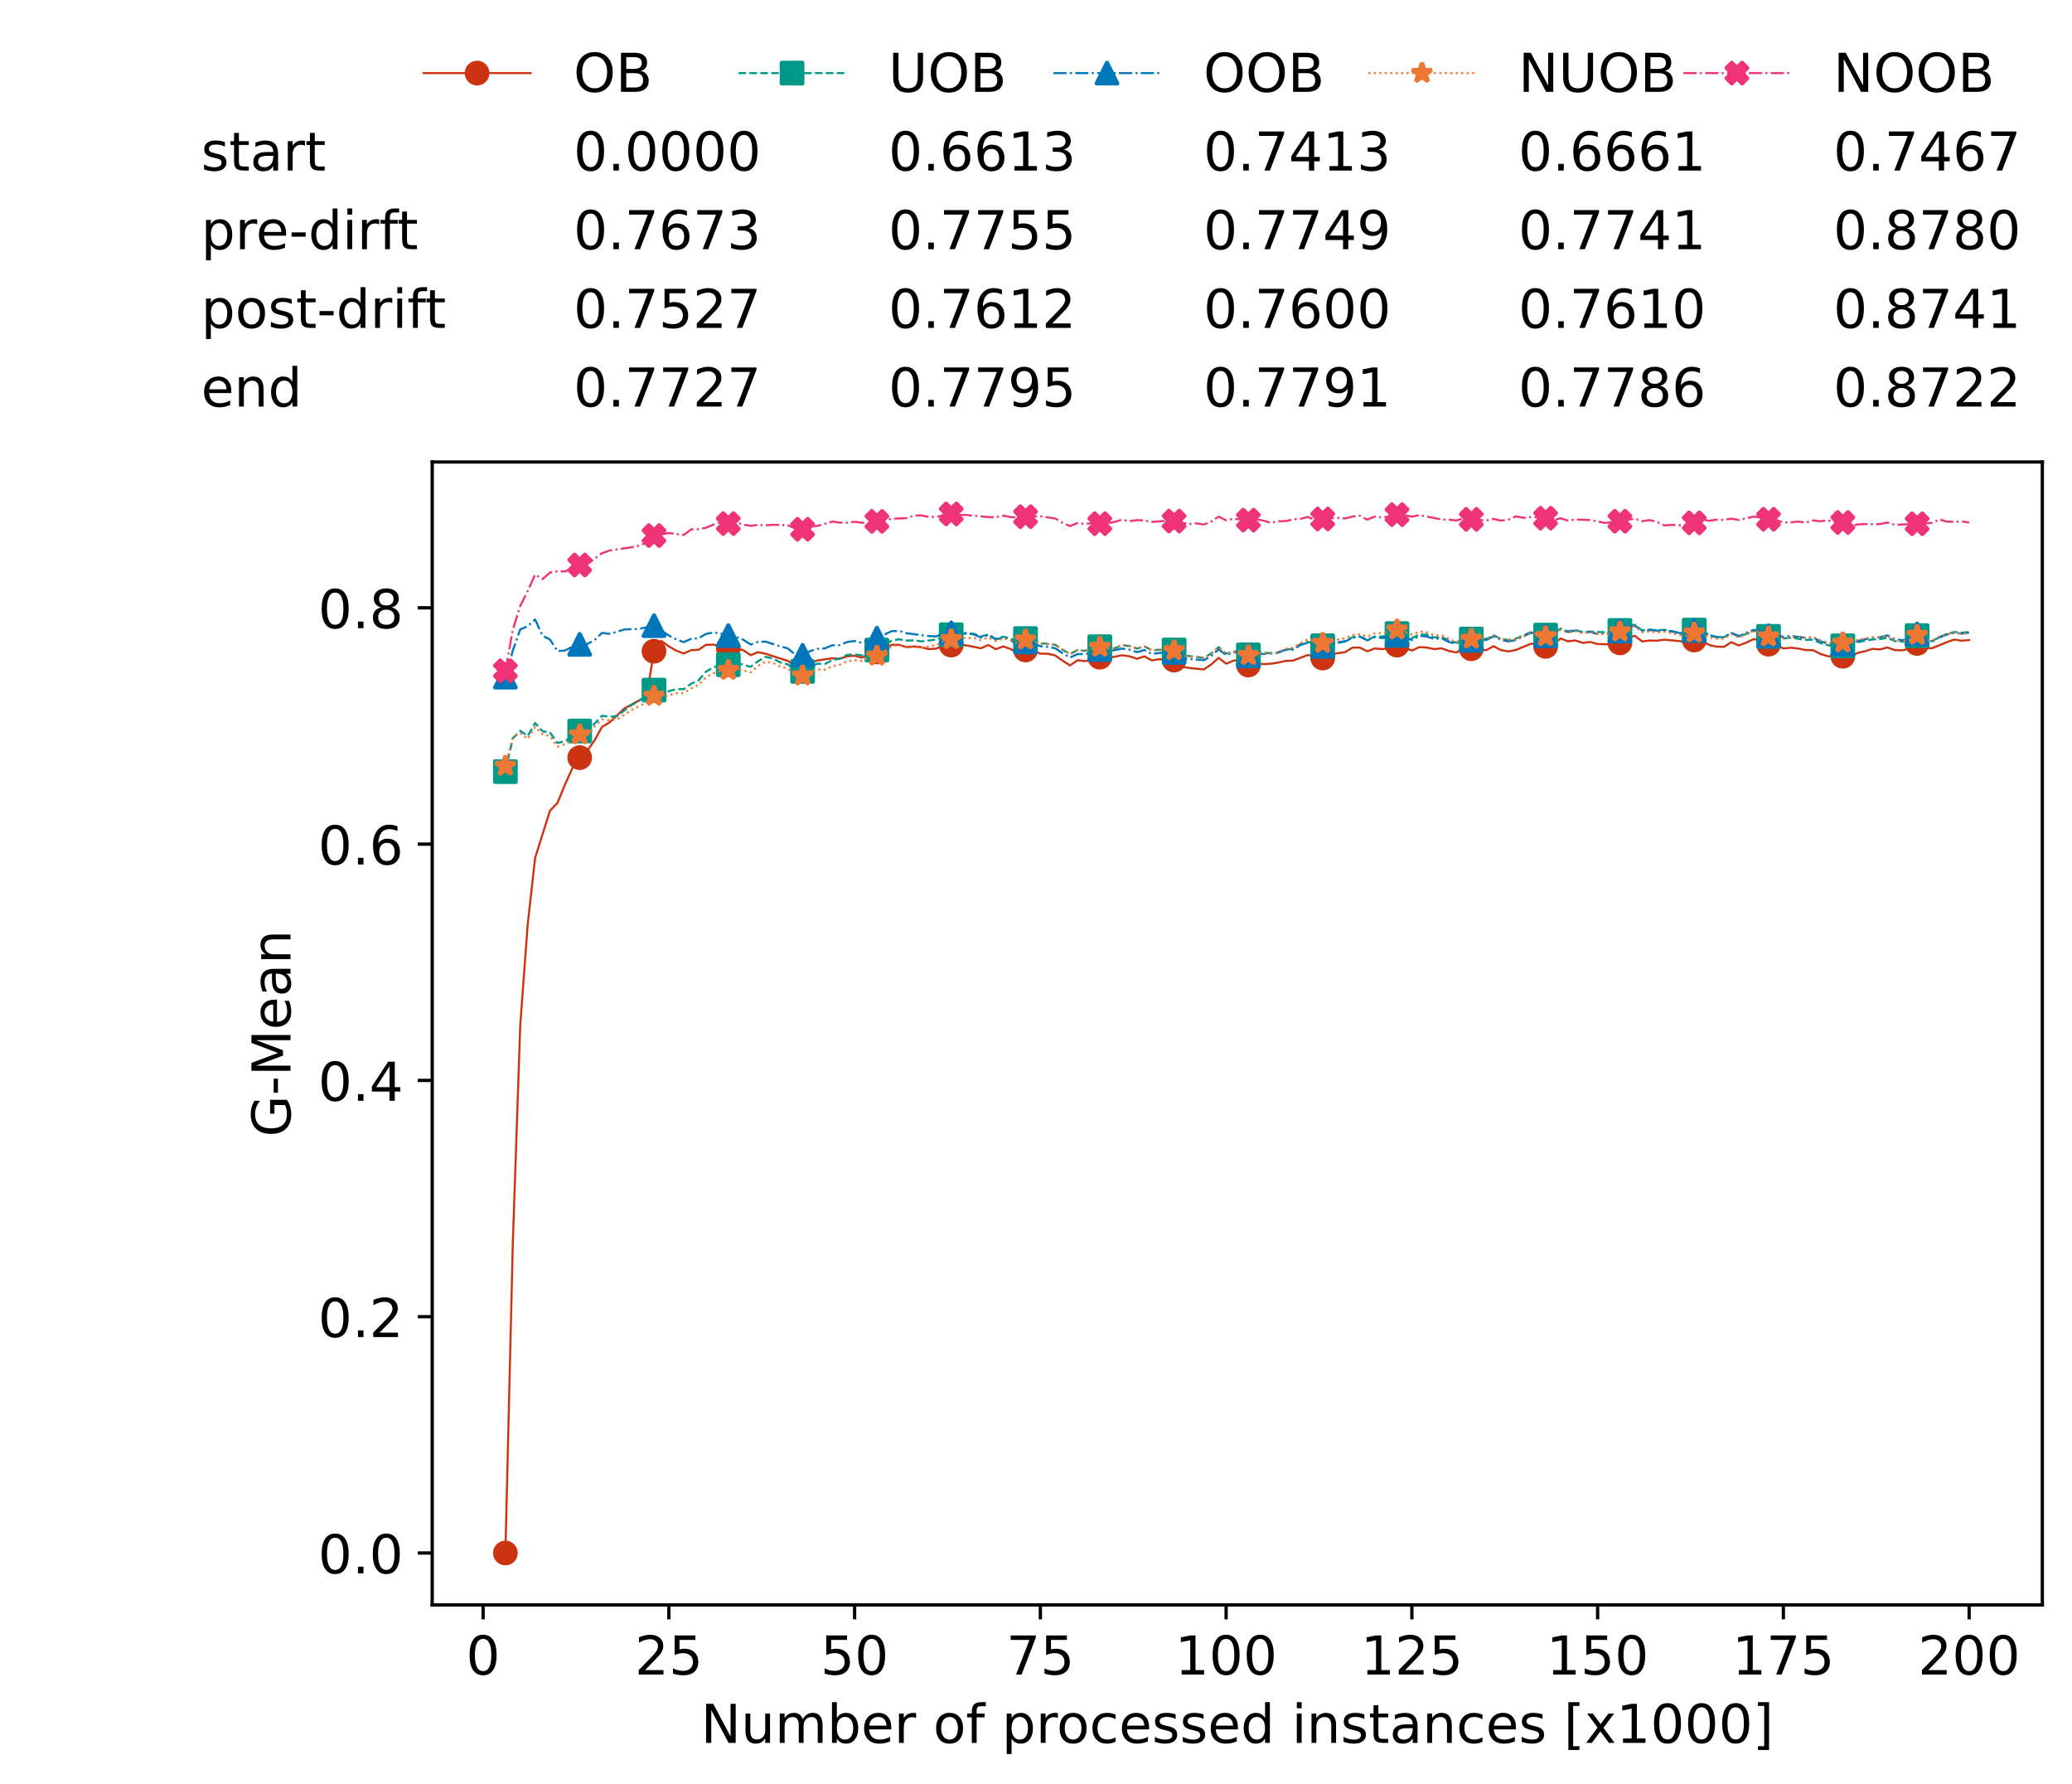 <?xml version="1.0" encoding="utf-8" standalone="no"?>
<!DOCTYPE svg PUBLIC "-//W3C//DTD SVG 1.1//EN"
  "http://www.w3.org/Graphics/SVG/1.1/DTD/svg11.dtd">
<!-- Created with matplotlib (https://matplotlib.org/) -->
<svg height="432.615pt" version="1.1" viewBox="0 0 502.65 432.615" width="502.65pt" xmlns="http://www.w3.org/2000/svg" xmlns:xlink="http://www.w3.org/1999/xlink">
 <defs>
  <style type="text/css">*{stroke-linecap:butt;stroke-linejoin:round;}</style>
 </defs>
 <g id="figure_1">
  <g id="patch_1">
   <path d="M 0 432.615 
L 502.65 432.615 
L 502.65 0 
L 0 0 
z
" style="fill:#ffffff;"/>
  </g>
  <g id="axes_1">
   <g id="patch_2">
    <path d="M 104.85 389.252 
L 495.45 389.252 
L 495.45 112.052 
L 104.85 112.052 
z
" style="fill:#ffffff;"/>
   </g>
   <g id="matplotlib.axis_1">
    <g id="xtick_1">
     <g id="line2d_1">
      <defs>
       <path d="M 0 0 
L 0 3.5 
" id="m0bff6e6e37" style="stroke:#000000;stroke-width:0.8;"/>
      </defs>
      <g>
       <use style="stroke:#000000;stroke-width:0.8;" x="117.197" xlink:href="#m0bff6e6e37" y="389.252"/>
      </g>
     </g>
     <g id="text_1">
      <!-- 0 -->
      <g transform="translate(113.061 406.13)scale(0.13 -0.13)">
       <defs>
        <path d="M 31.781 66.406 
Q 24.172 66.406 20.328 58.906 
Q 16.5 51.422 16.5 36.375 
Q 16.5 21.391 20.328 13.891 
Q 24.172 6.391 31.781 6.391 
Q 39.453 6.391 43.281 13.891 
Q 47.125 21.391 47.125 36.375 
Q 47.125 51.422 43.281 58.906 
Q 39.453 66.406 31.781 66.406 
z
M 31.781 74.219 
Q 44.047 74.219 50.516 64.516 
Q 56.984 54.828 56.984 36.375 
Q 56.984 17.969 50.516 8.266 
Q 44.047 -1.422 31.781 -1.422 
Q 19.531 -1.422 13.062 8.266 
Q 6.594 17.969 6.594 36.375 
Q 6.594 54.828 13.062 64.516 
Q 19.531 74.219 31.781 74.219 
z
" id="DejaVuSans-48"/>
       </defs>
       <use xlink:href="#DejaVuSans-48"/>
      </g>
     </g>
    </g>
    <g id="xtick_2">
     <g id="line2d_2">
      <g>
       <use style="stroke:#000000;stroke-width:0.8;" x="162.259" xlink:href="#m0bff6e6e37" y="389.252"/>
      </g>
     </g>
     <g id="text_2">
      <!-- 25 -->
      <g transform="translate(153.988 406.13)scale(0.13 -0.13)">
       <defs>
        <path d="M 19.188 8.297 
L 53.609 8.297 
L 53.609 0 
L 7.328 0 
L 7.328 8.297 
Q 12.938 14.109 22.625 23.891 
Q 32.328 33.688 34.812 36.531 
Q 39.547 41.844 41.422 45.531 
Q 43.312 49.219 43.312 52.781 
Q 43.312 58.594 39.234 62.25 
Q 35.156 65.922 28.609 65.922 
Q 23.969 65.922 18.812 64.312 
Q 13.672 62.703 7.812 59.422 
L 7.812 69.391 
Q 13.766 71.781 18.938 73 
Q 24.125 74.219 28.422 74.219 
Q 39.75 74.219 46.484 68.547 
Q 53.219 62.891 53.219 53.422 
Q 53.219 48.922 51.531 44.891 
Q 49.859 40.875 45.406 35.406 
Q 44.188 33.984 37.641 27.219 
Q 31.109 20.453 19.188 8.297 
z
" id="DejaVuSans-50"/>
        <path d="M 10.797 72.906 
L 49.516 72.906 
L 49.516 64.594 
L 19.828 64.594 
L 19.828 46.734 
Q 21.969 47.469 24.109 47.828 
Q 26.266 48.188 28.422 48.188 
Q 40.625 48.188 47.75 41.5 
Q 54.891 34.812 54.891 23.391 
Q 54.891 11.625 47.562 5.094 
Q 40.234 -1.422 26.906 -1.422 
Q 22.312 -1.422 17.547 -0.641 
Q 12.797 0.141 7.719 1.703 
L 7.719 11.625 
Q 12.109 9.234 16.797 8.062 
Q 21.484 6.891 26.703 6.891 
Q 35.156 6.891 40.078 11.328 
Q 45.016 15.766 45.016 23.391 
Q 45.016 31 40.078 35.438 
Q 35.156 39.891 26.703 39.891 
Q 22.75 39.891 18.812 39.016 
Q 14.891 38.141 10.797 36.281 
z
" id="DejaVuSans-53"/>
       </defs>
       <use xlink:href="#DejaVuSans-50"/>
       <use x="63.623" xlink:href="#DejaVuSans-53"/>
      </g>
     </g>
    </g>
    <g id="xtick_3">
     <g id="line2d_3">
      <g>
       <use style="stroke:#000000;stroke-width:0.8;" x="207.322" xlink:href="#m0bff6e6e37" y="389.252"/>
      </g>
     </g>
     <g id="text_3">
      <!-- 50 -->
      <g transform="translate(199.05 406.13)scale(0.13 -0.13)">
       <use xlink:href="#DejaVuSans-53"/>
       <use x="63.623" xlink:href="#DejaVuSans-48"/>
      </g>
     </g>
    </g>
    <g id="xtick_4">
     <g id="line2d_4">
      <g>
       <use style="stroke:#000000;stroke-width:0.8;" x="252.384" xlink:href="#m0bff6e6e37" y="389.252"/>
      </g>
     </g>
     <g id="text_4">
      <!-- 75 -->
      <g transform="translate(244.113 406.13)scale(0.13 -0.13)">
       <defs>
        <path d="M 8.203 72.906 
L 55.078 72.906 
L 55.078 68.703 
L 28.609 0 
L 18.312 0 
L 43.219 64.594 
L 8.203 64.594 
z
" id="DejaVuSans-55"/>
       </defs>
       <use xlink:href="#DejaVuSans-55"/>
       <use x="63.623" xlink:href="#DejaVuSans-53"/>
      </g>
     </g>
    </g>
    <g id="xtick_5">
     <g id="line2d_5">
      <g>
       <use style="stroke:#000000;stroke-width:0.8;" x="297.446" xlink:href="#m0bff6e6e37" y="389.252"/>
      </g>
     </g>
     <g id="text_5">
      <!-- 100 -->
      <g transform="translate(285.039 406.13)scale(0.13 -0.13)">
       <defs>
        <path d="M 12.406 8.297 
L 28.516 8.297 
L 28.516 63.922 
L 10.984 60.406 
L 10.984 69.391 
L 28.422 72.906 
L 38.281 72.906 
L 38.281 8.297 
L 54.391 8.297 
L 54.391 0 
L 12.406 0 
z
" id="DejaVuSans-49"/>
       </defs>
       <use xlink:href="#DejaVuSans-49"/>
       <use x="63.623" xlink:href="#DejaVuSans-48"/>
       <use x="127.246" xlink:href="#DejaVuSans-48"/>
      </g>
     </g>
    </g>
    <g id="xtick_6">
     <g id="line2d_6">
      <g>
       <use style="stroke:#000000;stroke-width:0.8;" x="342.509" xlink:href="#m0bff6e6e37" y="389.252"/>
      </g>
     </g>
     <g id="text_6">
      <!-- 125 -->
      <g transform="translate(330.102 406.13)scale(0.13 -0.13)">
       <use xlink:href="#DejaVuSans-49"/>
       <use x="63.623" xlink:href="#DejaVuSans-50"/>
       <use x="127.246" xlink:href="#DejaVuSans-53"/>
      </g>
     </g>
    </g>
    <g id="xtick_7">
     <g id="line2d_7">
      <g>
       <use style="stroke:#000000;stroke-width:0.8;" x="387.571" xlink:href="#m0bff6e6e37" y="389.252"/>
      </g>
     </g>
     <g id="text_7">
      <!-- 150 -->
      <g transform="translate(375.164 406.13)scale(0.13 -0.13)">
       <use xlink:href="#DejaVuSans-49"/>
       <use x="63.623" xlink:href="#DejaVuSans-53"/>
       <use x="127.246" xlink:href="#DejaVuSans-48"/>
      </g>
     </g>
    </g>
    <g id="xtick_8">
     <g id="line2d_8">
      <g>
       <use style="stroke:#000000;stroke-width:0.8;" x="432.633" xlink:href="#m0bff6e6e37" y="389.252"/>
      </g>
     </g>
     <g id="text_8">
      <!-- 175 -->
      <g transform="translate(420.226 406.13)scale(0.13 -0.13)">
       <use xlink:href="#DejaVuSans-49"/>
       <use x="63.623" xlink:href="#DejaVuSans-55"/>
       <use x="127.246" xlink:href="#DejaVuSans-53"/>
      </g>
     </g>
    </g>
    <g id="xtick_9">
     <g id="line2d_9">
      <g>
       <use style="stroke:#000000;stroke-width:0.8;" x="477.695" xlink:href="#m0bff6e6e37" y="389.252"/>
      </g>
     </g>
     <g id="text_9">
      <!-- 200 -->
      <g transform="translate(465.289 406.13)scale(0.13 -0.13)">
       <use xlink:href="#DejaVuSans-50"/>
       <use x="63.623" xlink:href="#DejaVuSans-48"/>
       <use x="127.246" xlink:href="#DejaVuSans-48"/>
      </g>
     </g>
    </g>
    <g id="text_10">
     <!-- Number of processed instances [x1000] -->
     <g transform="translate(170.025 422.711)scale(0.13 -0.13)">
      <defs>
       <path d="M 9.812 72.906 
L 23.094 72.906 
L 55.422 11.922 
L 55.422 72.906 
L 64.984 72.906 
L 64.984 0 
L 51.703 0 
L 19.391 60.984 
L 19.391 0 
L 9.812 0 
z
" id="DejaVuSans-78"/>
       <path d="M 8.5 21.578 
L 8.5 54.688 
L 17.484 54.688 
L 17.484 21.922 
Q 17.484 14.156 20.5 10.266 
Q 23.531 6.391 29.594 6.391 
Q 36.859 6.391 41.078 11.031 
Q 45.312 15.672 45.312 23.688 
L 45.312 54.688 
L 54.297 54.688 
L 54.297 0 
L 45.312 0 
L 45.312 8.406 
Q 42.047 3.422 37.719 1 
Q 33.406 -1.422 27.688 -1.422 
Q 18.266 -1.422 13.375 4.438 
Q 8.5 10.297 8.5 21.578 
z
M 31.109 56 
z
" id="DejaVuSans-117"/>
       <path d="M 52 44.188 
Q 55.375 50.25 60.062 53.125 
Q 64.75 56 71.094 56 
Q 79.641 56 84.281 50.016 
Q 88.922 44.047 88.922 33.016 
L 88.922 0 
L 79.891 0 
L 79.891 32.719 
Q 79.891 40.578 77.094 44.375 
Q 74.312 48.188 68.609 48.188 
Q 61.625 48.188 57.562 43.547 
Q 53.516 38.922 53.516 30.906 
L 53.516 0 
L 44.484 0 
L 44.484 32.719 
Q 44.484 40.625 41.703 44.406 
Q 38.922 48.188 33.109 48.188 
Q 26.219 48.188 22.156 43.531 
Q 18.109 38.875 18.109 30.906 
L 18.109 0 
L 9.078 0 
L 9.078 54.688 
L 18.109 54.688 
L 18.109 46.188 
Q 21.188 51.219 25.484 53.609 
Q 29.781 56 35.688 56 
Q 41.656 56 45.828 52.969 
Q 50 49.953 52 44.188 
z
" id="DejaVuSans-109"/>
       <path d="M 48.688 27.297 
Q 48.688 37.203 44.609 42.844 
Q 40.531 48.484 33.406 48.484 
Q 26.266 48.484 22.188 42.844 
Q 18.109 37.203 18.109 27.297 
Q 18.109 17.391 22.188 11.75 
Q 26.266 6.109 33.406 6.109 
Q 40.531 6.109 44.609 11.75 
Q 48.688 17.391 48.688 27.297 
z
M 18.109 46.391 
Q 20.953 51.266 25.266 53.625 
Q 29.594 56 35.594 56 
Q 45.562 56 51.781 48.094 
Q 58.016 40.188 58.016 27.297 
Q 58.016 14.406 51.781 6.484 
Q 45.562 -1.422 35.594 -1.422 
Q 29.594 -1.422 25.266 0.953 
Q 20.953 3.328 18.109 8.203 
L 18.109 0 
L 9.078 0 
L 9.078 75.984 
L 18.109 75.984 
z
" id="DejaVuSans-98"/>
       <path d="M 56.203 29.594 
L 56.203 25.203 
L 14.891 25.203 
Q 15.484 15.922 20.484 11.062 
Q 25.484 6.203 34.422 6.203 
Q 39.594 6.203 44.453 7.469 
Q 49.312 8.734 54.109 11.281 
L 54.109 2.781 
Q 49.266 0.734 44.188 -0.344 
Q 39.109 -1.422 33.891 -1.422 
Q 20.797 -1.422 13.156 6.188 
Q 5.516 13.812 5.516 26.812 
Q 5.516 40.234 12.766 48.109 
Q 20.016 56 32.328 56 
Q 43.359 56 49.781 48.891 
Q 56.203 41.797 56.203 29.594 
z
M 47.219 32.234 
Q 47.125 39.594 43.094 43.984 
Q 39.062 48.391 32.422 48.391 
Q 24.906 48.391 20.391 44.141 
Q 15.875 39.891 15.188 32.172 
z
" id="DejaVuSans-101"/>
       <path d="M 41.109 46.297 
Q 39.594 47.172 37.812 47.578 
Q 36.031 48 33.891 48 
Q 26.266 48 22.188 43.047 
Q 18.109 38.094 18.109 28.812 
L 18.109 0 
L 9.078 0 
L 9.078 54.688 
L 18.109 54.688 
L 18.109 46.188 
Q 20.953 51.172 25.484 53.578 
Q 30.031 56 36.531 56 
Q 37.453 56 38.578 55.875 
Q 39.703 55.766 41.062 55.516 
z
" id="DejaVuSans-114"/>
       <path id="DejaVuSans-32"/>
       <path d="M 30.609 48.391 
Q 23.391 48.391 19.188 42.75 
Q 14.984 37.109 14.984 27.297 
Q 14.984 17.484 19.156 11.844 
Q 23.344 6.203 30.609 6.203 
Q 37.797 6.203 41.984 11.859 
Q 46.188 17.531 46.188 27.297 
Q 46.188 37.016 41.984 42.703 
Q 37.797 48.391 30.609 48.391 
z
M 30.609 56 
Q 42.328 56 49.016 48.375 
Q 55.719 40.766 55.719 27.297 
Q 55.719 13.875 49.016 6.219 
Q 42.328 -1.422 30.609 -1.422 
Q 18.844 -1.422 12.172 6.219 
Q 5.516 13.875 5.516 27.297 
Q 5.516 40.766 12.172 48.375 
Q 18.844 56 30.609 56 
z
" id="DejaVuSans-111"/>
       <path d="M 37.109 75.984 
L 37.109 68.5 
L 28.516 68.5 
Q 23.688 68.5 21.797 66.547 
Q 19.922 64.594 19.922 59.516 
L 19.922 54.688 
L 34.719 54.688 
L 34.719 47.703 
L 19.922 47.703 
L 19.922 0 
L 10.891 0 
L 10.891 47.703 
L 2.297 47.703 
L 2.297 54.688 
L 10.891 54.688 
L 10.891 58.5 
Q 10.891 67.625 15.141 71.797 
Q 19.391 75.984 28.609 75.984 
z
" id="DejaVuSans-102"/>
       <path d="M 18.109 8.203 
L 18.109 -20.797 
L 9.078 -20.797 
L 9.078 54.688 
L 18.109 54.688 
L 18.109 46.391 
Q 20.953 51.266 25.266 53.625 
Q 29.594 56 35.594 56 
Q 45.562 56 51.781 48.094 
Q 58.016 40.188 58.016 27.297 
Q 58.016 14.406 51.781 6.484 
Q 45.562 -1.422 35.594 -1.422 
Q 29.594 -1.422 25.266 0.953 
Q 20.953 3.328 18.109 8.203 
z
M 48.688 27.297 
Q 48.688 37.203 44.609 42.844 
Q 40.531 48.484 33.406 48.484 
Q 26.266 48.484 22.188 42.844 
Q 18.109 37.203 18.109 27.297 
Q 18.109 17.391 22.188 11.75 
Q 26.266 6.109 33.406 6.109 
Q 40.531 6.109 44.609 11.75 
Q 48.688 17.391 48.688 27.297 
z
" id="DejaVuSans-112"/>
       <path d="M 48.781 52.594 
L 48.781 44.188 
Q 44.969 46.297 41.141 47.344 
Q 37.312 48.391 33.406 48.391 
Q 24.656 48.391 19.812 42.844 
Q 14.984 37.312 14.984 27.297 
Q 14.984 17.281 19.812 11.734 
Q 24.656 6.203 33.406 6.203 
Q 37.312 6.203 41.141 7.25 
Q 44.969 8.297 48.781 10.406 
L 48.781 2.094 
Q 45.016 0.344 40.984 -0.531 
Q 36.969 -1.422 32.422 -1.422 
Q 20.062 -1.422 12.781 6.344 
Q 5.516 14.109 5.516 27.297 
Q 5.516 40.672 12.859 48.328 
Q 20.219 56 33.016 56 
Q 37.156 56 41.109 55.141 
Q 45.062 54.297 48.781 52.594 
z
" id="DejaVuSans-99"/>
       <path d="M 44.281 53.078 
L 44.281 44.578 
Q 40.484 46.531 36.375 47.5 
Q 32.281 48.484 27.875 48.484 
Q 21.188 48.484 17.844 46.438 
Q 14.5 44.391 14.5 40.281 
Q 14.5 37.156 16.891 35.375 
Q 19.281 33.594 26.516 31.984 
L 29.594 31.297 
Q 39.156 29.25 43.188 25.516 
Q 47.219 21.781 47.219 15.094 
Q 47.219 7.469 41.188 3.016 
Q 35.156 -1.422 24.609 -1.422 
Q 20.219 -1.422 15.453 -0.562 
Q 10.688 0.297 5.422 2 
L 5.422 11.281 
Q 10.406 8.688 15.234 7.391 
Q 20.062 6.109 24.812 6.109 
Q 31.156 6.109 34.562 8.281 
Q 37.984 10.453 37.984 14.406 
Q 37.984 18.062 35.516 20.016 
Q 33.062 21.969 24.703 23.781 
L 21.578 24.516 
Q 13.234 26.266 9.516 29.906 
Q 5.812 33.547 5.812 39.891 
Q 5.812 47.609 11.281 51.797 
Q 16.75 56 26.812 56 
Q 31.781 56 36.172 55.266 
Q 40.578 54.547 44.281 53.078 
z
" id="DejaVuSans-115"/>
       <path d="M 45.406 46.391 
L 45.406 75.984 
L 54.391 75.984 
L 54.391 0 
L 45.406 0 
L 45.406 8.203 
Q 42.578 3.328 38.25 0.953 
Q 33.938 -1.422 27.875 -1.422 
Q 17.969 -1.422 11.734 6.484 
Q 5.516 14.406 5.516 27.297 
Q 5.516 40.188 11.734 48.094 
Q 17.969 56 27.875 56 
Q 33.938 56 38.25 53.625 
Q 42.578 51.266 45.406 46.391 
z
M 14.797 27.297 
Q 14.797 17.391 18.875 11.75 
Q 22.953 6.109 30.078 6.109 
Q 37.203 6.109 41.297 11.75 
Q 45.406 17.391 45.406 27.297 
Q 45.406 37.203 41.297 42.844 
Q 37.203 48.484 30.078 48.484 
Q 22.953 48.484 18.875 42.844 
Q 14.797 37.203 14.797 27.297 
z
" id="DejaVuSans-100"/>
       <path d="M 9.422 54.688 
L 18.406 54.688 
L 18.406 0 
L 9.422 0 
z
M 9.422 75.984 
L 18.406 75.984 
L 18.406 64.594 
L 9.422 64.594 
z
" id="DejaVuSans-105"/>
       <path d="M 54.891 33.016 
L 54.891 0 
L 45.906 0 
L 45.906 32.719 
Q 45.906 40.484 42.875 44.328 
Q 39.844 48.188 33.797 48.188 
Q 26.516 48.188 22.312 43.547 
Q 18.109 38.922 18.109 30.906 
L 18.109 0 
L 9.078 0 
L 9.078 54.688 
L 18.109 54.688 
L 18.109 46.188 
Q 21.344 51.125 25.703 53.562 
Q 30.078 56 35.797 56 
Q 45.219 56 50.047 50.172 
Q 54.891 44.344 54.891 33.016 
z
" id="DejaVuSans-110"/>
       <path d="M 18.312 70.219 
L 18.312 54.688 
L 36.812 54.688 
L 36.812 47.703 
L 18.312 47.703 
L 18.312 18.016 
Q 18.312 11.328 20.141 9.422 
Q 21.969 7.516 27.594 7.516 
L 36.812 7.516 
L 36.812 0 
L 27.594 0 
Q 17.188 0 13.234 3.875 
Q 9.281 7.766 9.281 18.016 
L 9.281 47.703 
L 2.688 47.703 
L 2.688 54.688 
L 9.281 54.688 
L 9.281 70.219 
z
" id="DejaVuSans-116"/>
       <path d="M 34.281 27.484 
Q 23.391 27.484 19.188 25 
Q 14.984 22.516 14.984 16.5 
Q 14.984 11.719 18.141 8.906 
Q 21.297 6.109 26.703 6.109 
Q 34.188 6.109 38.703 11.406 
Q 43.219 16.703 43.219 25.484 
L 43.219 27.484 
z
M 52.203 31.203 
L 52.203 0 
L 43.219 0 
L 43.219 8.297 
Q 40.141 3.328 35.547 0.953 
Q 30.953 -1.422 24.312 -1.422 
Q 15.922 -1.422 10.953 3.297 
Q 6 8.016 6 15.922 
Q 6 25.141 12.172 29.828 
Q 18.359 34.516 30.609 34.516 
L 43.219 34.516 
L 43.219 35.406 
Q 43.219 41.609 39.141 45 
Q 35.062 48.391 27.688 48.391 
Q 23 48.391 18.547 47.266 
Q 14.109 46.141 10.016 43.891 
L 10.016 52.203 
Q 14.938 54.109 19.578 55.047 
Q 24.219 56 28.609 56 
Q 40.484 56 46.344 49.844 
Q 52.203 43.703 52.203 31.203 
z
" id="DejaVuSans-97"/>
       <path d="M 8.594 75.984 
L 29.297 75.984 
L 29.297 69 
L 17.578 69 
L 17.578 -6.203 
L 29.297 -6.203 
L 29.297 -13.188 
L 8.594 -13.188 
z
" id="DejaVuSans-91"/>
       <path d="M 54.891 54.688 
L 35.109 28.078 
L 55.906 0 
L 45.312 0 
L 29.391 21.484 
L 13.484 0 
L 2.875 0 
L 24.125 28.609 
L 4.688 54.688 
L 15.281 54.688 
L 29.781 35.203 
L 44.281 54.688 
z
" id="DejaVuSans-120"/>
       <path d="M 30.422 75.984 
L 30.422 -13.188 
L 9.719 -13.188 
L 9.719 -6.203 
L 21.391 -6.203 
L 21.391 69 
L 9.719 69 
L 9.719 75.984 
z
" id="DejaVuSans-93"/>
      </defs>
      <use xlink:href="#DejaVuSans-78"/>
      <use x="74.805" xlink:href="#DejaVuSans-117"/>
      <use x="138.184" xlink:href="#DejaVuSans-109"/>
      <use x="235.596" xlink:href="#DejaVuSans-98"/>
      <use x="299.072" xlink:href="#DejaVuSans-101"/>
      <use x="360.596" xlink:href="#DejaVuSans-114"/>
      <use x="401.709" xlink:href="#DejaVuSans-32"/>
      <use x="433.496" xlink:href="#DejaVuSans-111"/>
      <use x="494.678" xlink:href="#DejaVuSans-102"/>
      <use x="529.883" xlink:href="#DejaVuSans-32"/>
      <use x="561.67" xlink:href="#DejaVuSans-112"/>
      <use x="625.146" xlink:href="#DejaVuSans-114"/>
      <use x="664.01" xlink:href="#DejaVuSans-111"/>
      <use x="725.191" xlink:href="#DejaVuSans-99"/>
      <use x="780.172" xlink:href="#DejaVuSans-101"/>
      <use x="841.695" xlink:href="#DejaVuSans-115"/>
      <use x="893.795" xlink:href="#DejaVuSans-115"/>
      <use x="945.895" xlink:href="#DejaVuSans-101"/>
      <use x="1007.418" xlink:href="#DejaVuSans-100"/>
      <use x="1070.895" xlink:href="#DejaVuSans-32"/>
      <use x="1102.682" xlink:href="#DejaVuSans-105"/>
      <use x="1130.465" xlink:href="#DejaVuSans-110"/>
      <use x="1193.844" xlink:href="#DejaVuSans-115"/>
      <use x="1245.943" xlink:href="#DejaVuSans-116"/>
      <use x="1285.152" xlink:href="#DejaVuSans-97"/>
      <use x="1346.432" xlink:href="#DejaVuSans-110"/>
      <use x="1409.811" xlink:href="#DejaVuSans-99"/>
      <use x="1464.791" xlink:href="#DejaVuSans-101"/>
      <use x="1526.314" xlink:href="#DejaVuSans-115"/>
      <use x="1578.414" xlink:href="#DejaVuSans-32"/>
      <use x="1610.201" xlink:href="#DejaVuSans-91"/>
      <use x="1649.215" xlink:href="#DejaVuSans-120"/>
      <use x="1708.395" xlink:href="#DejaVuSans-49"/>
      <use x="1772.018" xlink:href="#DejaVuSans-48"/>
      <use x="1835.641" xlink:href="#DejaVuSans-48"/>
      <use x="1899.264" xlink:href="#DejaVuSans-48"/>
      <use x="1962.887" xlink:href="#DejaVuSans-93"/>
     </g>
    </g>
   </g>
   <g id="matplotlib.axis_2">
    <g id="ytick_1">
     <g id="line2d_10">
      <defs>
       <path d="M 0 0 
L -3.5 0 
" id="m54bde9b826" style="stroke:#000000;stroke-width:0.8;"/>
      </defs>
      <g>
       <use style="stroke:#000000;stroke-width:0.8;" x="104.85" xlink:href="#m54bde9b826" y="376.652"/>
      </g>
     </g>
     <g id="text_11">
      <!-- 0.0 -->
      <g transform="translate(77.176 381.591)scale(0.13 -0.13)">
       <defs>
        <path d="M 10.688 12.406 
L 21 12.406 
L 21 0 
L 10.688 0 
z
" id="DejaVuSans-46"/>
       </defs>
       <use xlink:href="#DejaVuSans-48"/>
       <use x="63.623" xlink:href="#DejaVuSans-46"/>
       <use x="95.41" xlink:href="#DejaVuSans-48"/>
      </g>
     </g>
    </g>
    <g id="ytick_2">
     <g id="line2d_11">
      <g>
       <use style="stroke:#000000;stroke-width:0.8;" x="104.85" xlink:href="#m54bde9b826" y="319.344"/>
      </g>
     </g>
     <g id="text_12">
      <!-- 0.2 -->
      <g transform="translate(77.176 324.283)scale(0.13 -0.13)">
       <use xlink:href="#DejaVuSans-48"/>
       <use x="63.623" xlink:href="#DejaVuSans-46"/>
       <use x="95.41" xlink:href="#DejaVuSans-50"/>
      </g>
     </g>
    </g>
    <g id="ytick_3">
     <g id="line2d_12">
      <g>
       <use style="stroke:#000000;stroke-width:0.8;" x="104.85" xlink:href="#m54bde9b826" y="262.036"/>
      </g>
     </g>
     <g id="text_13">
      <!-- 0.4 -->
      <g transform="translate(77.176 266.975)scale(0.13 -0.13)">
       <defs>
        <path d="M 37.797 64.312 
L 12.891 25.391 
L 37.797 25.391 
z
M 35.203 72.906 
L 47.609 72.906 
L 47.609 25.391 
L 58.016 25.391 
L 58.016 17.188 
L 47.609 17.188 
L 47.609 0 
L 37.797 0 
L 37.797 17.188 
L 4.891 17.188 
L 4.891 26.703 
z
" id="DejaVuSans-52"/>
       </defs>
       <use xlink:href="#DejaVuSans-48"/>
       <use x="63.623" xlink:href="#DejaVuSans-46"/>
       <use x="95.41" xlink:href="#DejaVuSans-52"/>
      </g>
     </g>
    </g>
    <g id="ytick_4">
     <g id="line2d_13">
      <g>
       <use style="stroke:#000000;stroke-width:0.8;" x="104.85" xlink:href="#m54bde9b826" y="204.729"/>
      </g>
     </g>
     <g id="text_14">
      <!-- 0.6 -->
      <g transform="translate(77.176 209.668)scale(0.13 -0.13)">
       <defs>
        <path d="M 33.016 40.375 
Q 26.375 40.375 22.484 35.828 
Q 18.609 31.297 18.609 23.391 
Q 18.609 15.531 22.484 10.953 
Q 26.375 6.391 33.016 6.391 
Q 39.656 6.391 43.531 10.953 
Q 47.406 15.531 47.406 23.391 
Q 47.406 31.297 43.531 35.828 
Q 39.656 40.375 33.016 40.375 
z
M 52.594 71.297 
L 52.594 62.312 
Q 48.875 64.062 45.094 64.984 
Q 41.312 65.922 37.594 65.922 
Q 27.828 65.922 22.672 59.328 
Q 17.531 52.734 16.797 39.406 
Q 19.672 43.656 24.016 45.922 
Q 28.375 48.188 33.594 48.188 
Q 44.578 48.188 50.953 41.516 
Q 57.328 34.859 57.328 23.391 
Q 57.328 12.156 50.688 5.359 
Q 44.047 -1.422 33.016 -1.422 
Q 20.359 -1.422 13.672 8.266 
Q 6.984 17.969 6.984 36.375 
Q 6.984 53.656 15.188 63.938 
Q 23.391 74.219 37.203 74.219 
Q 40.922 74.219 44.703 73.484 
Q 48.484 72.75 52.594 71.297 
z
" id="DejaVuSans-54"/>
       </defs>
       <use xlink:href="#DejaVuSans-48"/>
       <use x="63.623" xlink:href="#DejaVuSans-46"/>
       <use x="95.41" xlink:href="#DejaVuSans-54"/>
      </g>
     </g>
    </g>
    <g id="ytick_5">
     <g id="line2d_14">
      <g>
       <use style="stroke:#000000;stroke-width:0.8;" x="104.85" xlink:href="#m54bde9b826" y="147.421"/>
      </g>
     </g>
     <g id="text_15">
      <!-- 0.8 -->
      <g transform="translate(77.176 152.36)scale(0.13 -0.13)">
       <defs>
        <path d="M 31.781 34.625 
Q 24.75 34.625 20.719 30.859 
Q 16.703 27.094 16.703 20.516 
Q 16.703 13.922 20.719 10.156 
Q 24.75 6.391 31.781 6.391 
Q 38.812 6.391 42.859 10.172 
Q 46.922 13.969 46.922 20.516 
Q 46.922 27.094 42.891 30.859 
Q 38.875 34.625 31.781 34.625 
z
M 21.922 38.812 
Q 15.578 40.375 12.031 44.719 
Q 8.5 49.078 8.5 55.328 
Q 8.5 64.062 14.719 69.141 
Q 20.953 74.219 31.781 74.219 
Q 42.672 74.219 48.875 69.141 
Q 55.078 64.062 55.078 55.328 
Q 55.078 49.078 51.531 44.719 
Q 48 40.375 41.703 38.812 
Q 48.828 37.156 52.797 32.312 
Q 56.781 27.484 56.781 20.516 
Q 56.781 9.906 50.312 4.234 
Q 43.844 -1.422 31.781 -1.422 
Q 19.734 -1.422 13.25 4.234 
Q 6.781 9.906 6.781 20.516 
Q 6.781 27.484 10.781 32.312 
Q 14.797 37.156 21.922 38.812 
z
M 18.312 54.391 
Q 18.312 48.734 21.844 45.562 
Q 25.391 42.391 31.781 42.391 
Q 38.141 42.391 41.719 45.562 
Q 45.312 48.734 45.312 54.391 
Q 45.312 60.062 41.719 63.234 
Q 38.141 66.406 31.781 66.406 
Q 25.391 66.406 21.844 63.234 
Q 18.312 60.062 18.312 54.391 
z
" id="DejaVuSans-56"/>
       </defs>
       <use xlink:href="#DejaVuSans-48"/>
       <use x="63.623" xlink:href="#DejaVuSans-46"/>
       <use x="95.41" xlink:href="#DejaVuSans-56"/>
      </g>
     </g>
    </g>
    <g id="text_16">
     <!-- G-Mean -->
     <g transform="translate(70.472 275.744)rotate(-90)scale(0.13 -0.13)">
      <defs>
       <path d="M 59.516 10.406 
L 59.516 29.984 
L 43.406 29.984 
L 43.406 38.094 
L 69.281 38.094 
L 69.281 6.781 
Q 63.578 2.734 56.688 0.656 
Q 49.812 -1.422 42 -1.422 
Q 24.906 -1.422 15.25 8.562 
Q 5.609 18.562 5.609 36.375 
Q 5.609 54.25 15.25 64.234 
Q 24.906 74.219 42 74.219 
Q 49.125 74.219 55.547 72.453 
Q 61.969 70.703 67.391 67.281 
L 67.391 56.781 
Q 61.922 61.422 55.766 63.766 
Q 49.609 66.109 42.828 66.109 
Q 29.438 66.109 22.719 58.641 
Q 16.016 51.172 16.016 36.375 
Q 16.016 21.625 22.719 14.156 
Q 29.438 6.688 42.828 6.688 
Q 48.047 6.688 52.141 7.594 
Q 56.25 8.5 59.516 10.406 
z
" id="DejaVuSans-71"/>
       <path d="M 4.891 31.391 
L 31.203 31.391 
L 31.203 23.391 
L 4.891 23.391 
z
" id="DejaVuSans-45"/>
       <path d="M 9.812 72.906 
L 24.516 72.906 
L 43.109 23.297 
L 61.812 72.906 
L 76.516 72.906 
L 76.516 0 
L 66.891 0 
L 66.891 64.016 
L 48.094 14.016 
L 38.188 14.016 
L 19.391 64.016 
L 19.391 0 
L 9.812 0 
z
" id="DejaVuSans-77"/>
      </defs>
      <use xlink:href="#DejaVuSans-71"/>
      <use x="77.49" xlink:href="#DejaVuSans-45"/>
      <use x="113.574" xlink:href="#DejaVuSans-77"/>
      <use x="199.854" xlink:href="#DejaVuSans-101"/>
      <use x="261.377" xlink:href="#DejaVuSans-97"/>
      <use x="322.656" xlink:href="#DejaVuSans-110"/>
     </g>
    </g>
   </g>
   <g id="line2d_15"/>
   <g id="line2d_16"/>
   <g id="line2d_17"/>
   <g id="line2d_18"/>
   <g id="line2d_19"/>
   <g id="line2d_20">
    <path clip-path="url(#p960fbb5557)" d="M 122.605 376.652 
L 124.407 301.493 
L 126.21 248.648 
L 128.012 224.258 
L 129.815 208.049 
L 133.419 196.621 
L 135.222 194.765 
L 137.024 190.368 
L 138.827 186.381 
L 140.629 183.751 
L 142.432 182.115 
L 144.234 179.567 
L 146.037 176.298 
L 147.839 175.234 
L 151.444 171.841 
L 156.852 168.878 
L 158.654 157.952 
L 160.457 155.454 
L 162.259 156.78 
L 164.062 157.802 
L 165.864 158.492 
L 167.667 157.687 
L 169.469 157.59 
L 171.272 156.386 
L 173.074 156.347 
L 174.877 156.824 
L 176.679 157.148 
L 178.482 157.268 
L 180.284 157.679 
L 182.087 158.903 
L 183.889 158.168 
L 185.692 158.543 
L 189.297 159.701 
L 191.099 160.286 
L 192.902 161.487 
L 194.704 161.68 
L 196.507 160.787 
L 198.309 160.186 
L 201.914 159.655 
L 203.717 159.781 
L 205.519 159.171 
L 207.322 159.033 
L 209.124 159.507 
L 210.927 158.456 
L 212.729 158.11 
L 214.532 157.142 
L 216.334 156.392 
L 218.137 156.387 
L 219.939 156.949 
L 221.742 156.78 
L 223.544 156.985 
L 225.347 157.427 
L 227.149 157.313 
L 228.952 156.496 
L 232.557 156.342 
L 234.359 156.519 
L 237.964 157.232 
L 239.767 156.439 
L 241.569 157.454 
L 243.372 156.782 
L 245.174 157.41 
L 246.976 158.434 
L 248.779 157.643 
L 250.581 157.826 
L 252.384 158.533 
L 254.186 158.556 
L 255.989 158.97 
L 257.791 160.251 
L 259.594 161.395 
L 261.396 160.137 
L 263.199 160.329 
L 265.001 160.157 
L 266.804 159.393 
L 268.606 159.627 
L 272.211 158.921 
L 274.014 159.175 
L 275.816 159.775 
L 277.619 159.195 
L 279.421 160.163 
L 281.224 159.884 
L 284.829 160.096 
L 286.631 161.677 
L 288.434 161.997 
L 292.039 162.359 
L 293.841 161.142 
L 295.644 159.548 
L 297.446 160.969 
L 299.249 160.233 
L 301.051 160.062 
L 302.854 161.289 
L 304.656 160.844 
L 306.459 161.079 
L 308.261 160.968 
L 310.064 160.699 
L 311.866 160.296 
L 313.669 160.227 
L 317.274 158.857 
L 320.879 159.592 
L 322.681 158.768 
L 324.484 158.416 
L 326.286 158.198 
L 328.089 157.072 
L 329.891 157.068 
L 331.694 157.957 
L 333.496 157.276 
L 335.299 157.438 
L 337.101 157.055 
L 338.904 156.466 
L 340.706 157.008 
L 342.509 157.797 
L 344.311 156.943 
L 346.114 157.059 
L 347.916 157.439 
L 349.719 157.236 
L 351.521 157.889 
L 353.324 158.261 
L 355.126 157.047 
L 356.928 157.343 
L 360.533 157.691 
L 362.336 156.732 
L 364.138 157.677 
L 365.941 157.982 
L 367.743 157.639 
L 371.348 156.144 
L 373.151 156.236 
L 374.953 156.767 
L 376.756 156.437 
L 378.558 154.849 
L 380.361 155.539 
L 382.163 155.33 
L 383.966 155.925 
L 385.768 155.701 
L 387.571 156.198 
L 391.176 156.314 
L 392.978 155.912 
L 394.781 154.666 
L 396.583 154.221 
L 398.386 155.579 
L 400.188 155.348 
L 401.991 155.384 
L 403.793 155.148 
L 407.398 155.48 
L 409.201 155.797 
L 411.003 155.232 
L 412.806 155.362 
L 414.608 156.419 
L 416.411 156.837 
L 418.213 156.885 
L 420.016 155.751 
L 421.818 156.556 
L 423.621 155.863 
L 425.423 155.01 
L 427.226 155.324 
L 429.028 156.245 
L 430.831 156.4 
L 432.633 157.281 
L 434.436 157.096 
L 436.238 157.297 
L 438.041 157.665 
L 439.843 157.698 
L 441.646 158.621 
L 443.448 159.17 
L 447.053 159.163 
L 448.856 159.345 
L 450.658 158.337 
L 452.461 157.951 
L 454.263 157.371 
L 456.066 157.505 
L 457.868 157.035 
L 459.671 157.677 
L 461.473 157.724 
L 463.276 157.333 
L 465.078 156.061 
L 466.881 157.153 
L 468.683 157.216 
L 472.288 155.745 
L 474.09 155.129 
L 475.893 155.385 
L 477.695 155.241 
L 477.695 155.241 
" style="fill:none;stroke:#cc3311;stroke-linecap:square;stroke-width:0.5;"/>
    <defs>
     <path d="M 0 2.5 
C 0.663 2.5 1.299 2.237 1.768 1.768 
C 2.237 1.299 2.5 0.663 2.5 0 
C 2.5 -0.663 2.237 -1.299 1.768 -1.768 
C 1.299 -2.237 0.663 -2.5 0 -2.5 
C -0.663 -2.5 -1.299 -2.237 -1.768 -1.768 
C -2.237 -1.299 -2.5 -0.663 -2.5 0 
C -2.5 0.663 -2.237 1.299 -1.768 1.768 
C -1.299 2.237 -0.663 2.5 0 2.5 
z
" id="m97e0c23152" style="stroke:#cc3311;"/>
    </defs>
    <g clip-path="url(#p960fbb5557)">
     <use style="fill:#cc3311;stroke:#cc3311;" x="122.605" xlink:href="#m97e0c23152" y="376.652"/>
     <use style="fill:#cc3311;stroke:#cc3311;" x="140.629" xlink:href="#m97e0c23152" y="183.751"/>
     <use style="fill:#cc3311;stroke:#cc3311;" x="158.654" xlink:href="#m97e0c23152" y="157.952"/>
     <use style="fill:#cc3311;stroke:#cc3311;" x="176.679" xlink:href="#m97e0c23152" y="157.148"/>
     <use style="fill:#cc3311;stroke:#cc3311;" x="194.704" xlink:href="#m97e0c23152" y="161.68"/>
     <use style="fill:#cc3311;stroke:#cc3311;" x="212.729" xlink:href="#m97e0c23152" y="158.11"/>
     <use style="fill:#cc3311;stroke:#cc3311;" x="230.754" xlink:href="#m97e0c23152" y="156.451"/>
     <use style="fill:#cc3311;stroke:#cc3311;" x="248.779" xlink:href="#m97e0c23152" y="157.643"/>
     <use style="fill:#cc3311;stroke:#cc3311;" x="266.804" xlink:href="#m97e0c23152" y="159.393"/>
     <use style="fill:#cc3311;stroke:#cc3311;" x="284.829" xlink:href="#m97e0c23152" y="160.096"/>
     <use style="fill:#cc3311;stroke:#cc3311;" x="302.854" xlink:href="#m97e0c23152" y="161.289"/>
     <use style="fill:#cc3311;stroke:#cc3311;" x="320.879" xlink:href="#m97e0c23152" y="159.592"/>
     <use style="fill:#cc3311;stroke:#cc3311;" x="338.904" xlink:href="#m97e0c23152" y="156.466"/>
     <use style="fill:#cc3311;stroke:#cc3311;" x="356.928" xlink:href="#m97e0c23152" y="157.343"/>
     <use style="fill:#cc3311;stroke:#cc3311;" x="374.953" xlink:href="#m97e0c23152" y="156.767"/>
     <use style="fill:#cc3311;stroke:#cc3311;" x="392.978" xlink:href="#m97e0c23152" y="155.912"/>
     <use style="fill:#cc3311;stroke:#cc3311;" x="411.003" xlink:href="#m97e0c23152" y="155.232"/>
     <use style="fill:#cc3311;stroke:#cc3311;" x="429.028" xlink:href="#m97e0c23152" y="156.245"/>
     <use style="fill:#cc3311;stroke:#cc3311;" x="447.053" xlink:href="#m97e0c23152" y="159.163"/>
     <use style="fill:#cc3311;stroke:#cc3311;" x="465.078" xlink:href="#m97e0c23152" y="156.061"/>
    </g>
   </g>
   <g id="line2d_21"/>
   <g id="line2d_22"/>
   <g id="line2d_23"/>
   <g id="line2d_24"/>
   <g id="line2d_25">
    <path clip-path="url(#p960fbb5557)" d="M 122.605 187.151 
L 124.407 179.055 
L 126.21 177.237 
L 128.012 178.522 
L 129.815 175.356 
L 131.617 177.362 
L 133.419 177.649 
L 135.222 180.18 
L 137.024 179.833 
L 140.629 177.298 
L 142.432 177.397 
L 146.037 173.594 
L 147.839 173.831 
L 149.642 173.681 
L 153.247 170.969 
L 156.852 168.888 
L 158.654 167.378 
L 160.457 167.872 
L 162.259 167.635 
L 164.062 167.137 
L 165.864 167.147 
L 167.667 165.835 
L 169.469 165.004 
L 171.272 162.874 
L 173.074 161.854 
L 174.877 161.374 
L 176.679 161.212 
L 178.482 160.678 
L 182.087 161.738 
L 183.889 160.368 
L 185.692 159.314 
L 187.494 159.672 
L 189.297 160.664 
L 191.099 161.125 
L 192.902 162.535 
L 194.704 162.839 
L 196.507 161.659 
L 198.309 160.968 
L 200.112 161.037 
L 201.914 160.103 
L 203.717 159.745 
L 205.519 158.838 
L 207.322 158.722 
L 209.124 158.933 
L 210.927 157.988 
L 212.729 157.662 
L 216.334 155.347 
L 218.137 155.049 
L 219.939 155.363 
L 221.742 155.306 
L 223.544 155.559 
L 227.149 155.116 
L 228.952 154.216 
L 230.754 153.959 
L 232.557 153.56 
L 234.359 153.709 
L 236.162 153.687 
L 237.964 154.345 
L 239.767 153.892 
L 241.569 154.967 
L 243.372 154.433 
L 245.174 154.821 
L 246.976 155.809 
L 248.779 154.882 
L 250.581 155.3 
L 252.384 155.964 
L 255.989 156.375 
L 257.791 157.592 
L 259.594 158.625 
L 261.396 157.672 
L 263.199 157.84 
L 265.001 157.495 
L 266.804 156.853 
L 268.606 157.459 
L 270.409 157.241 
L 272.211 156.516 
L 274.014 156.68 
L 275.816 157.303 
L 277.619 156.769 
L 279.421 157.709 
L 281.224 157.596 
L 284.829 157.637 
L 286.631 158.896 
L 292.039 159.547 
L 293.841 158.468 
L 295.644 156.944 
L 297.446 158.536 
L 299.249 158.027 
L 301.051 157.789 
L 302.854 158.84 
L 304.656 158.322 
L 306.459 158.282 
L 308.261 158.42 
L 310.064 158.281 
L 311.866 157.531 
L 313.669 157.372 
L 315.471 156.256 
L 317.274 155.679 
L 319.076 156.077 
L 320.879 156.627 
L 322.681 156.104 
L 326.286 155.488 
L 328.089 154.562 
L 329.891 154.384 
L 331.694 155.196 
L 333.496 154.402 
L 335.299 154.366 
L 337.101 154.117 
L 338.904 153.667 
L 340.706 154.061 
L 342.509 154.788 
L 344.311 153.888 
L 346.114 153.901 
L 347.916 154.598 
L 349.719 154.483 
L 351.521 155.405 
L 353.324 155.876 
L 355.126 154.685 
L 356.928 154.982 
L 358.731 154.893 
L 360.533 154.965 
L 362.336 154.097 
L 364.138 154.934 
L 365.941 155.244 
L 367.743 154.884 
L 371.348 153.339 
L 373.151 153.417 
L 374.953 154.042 
L 376.756 153.733 
L 378.558 152.467 
L 380.361 153.12 
L 382.163 152.812 
L 383.966 153.308 
L 385.768 153.173 
L 391.176 153.468 
L 392.978 152.905 
L 394.781 151.781 
L 396.583 151.545 
L 398.386 152.903 
L 400.188 152.681 
L 401.991 152.882 
L 403.793 152.76 
L 405.596 153.062 
L 407.398 153.512 
L 409.201 153.579 
L 411.003 152.813 
L 412.806 153.035 
L 414.608 154.075 
L 416.411 154.549 
L 418.213 154.557 
L 420.016 153.516 
L 421.818 154.207 
L 423.621 153.788 
L 425.423 152.995 
L 427.226 153.272 
L 429.028 154.347 
L 430.831 154.353 
L 432.633 154.872 
L 434.436 154.635 
L 438.041 155.19 
L 439.843 155.137 
L 441.646 155.97 
L 443.448 156.506 
L 445.251 156.7 
L 447.053 156.64 
L 448.856 156.738 
L 450.658 155.82 
L 452.461 155.345 
L 454.263 155.077 
L 456.066 155.01 
L 457.868 154.658 
L 459.671 155.498 
L 461.473 155.64 
L 463.276 155.322 
L 465.078 154.158 
L 466.881 155.279 
L 468.683 155.502 
L 470.485 154.502 
L 472.288 153.787 
L 474.09 153.272 
L 475.893 153.46 
L 477.695 153.29 
L 477.695 153.29 
" style="fill:none;stroke:#009988;stroke-dasharray:1.85,0.8;stroke-dashoffset:0;stroke-width:0.5;"/>
    <defs>
     <path d="M -2.5 2.5 
L 2.5 2.5 
L 2.5 -2.5 
L -2.5 -2.5 
z
" id="mdef3d89199" style="stroke:#009988;stroke-linejoin:miter;"/>
    </defs>
    <g clip-path="url(#p960fbb5557)">
     <use style="fill:#009988;stroke:#009988;stroke-linejoin:miter;" x="122.605" xlink:href="#mdef3d89199" y="187.151"/>
     <use style="fill:#009988;stroke:#009988;stroke-linejoin:miter;" x="140.629" xlink:href="#mdef3d89199" y="177.298"/>
     <use style="fill:#009988;stroke:#009988;stroke-linejoin:miter;" x="158.654" xlink:href="#mdef3d89199" y="167.378"/>
     <use style="fill:#009988;stroke:#009988;stroke-linejoin:miter;" x="176.679" xlink:href="#mdef3d89199" y="161.212"/>
     <use style="fill:#009988;stroke:#009988;stroke-linejoin:miter;" x="194.704" xlink:href="#mdef3d89199" y="162.839"/>
     <use style="fill:#009988;stroke:#009988;stroke-linejoin:miter;" x="212.729" xlink:href="#mdef3d89199" y="157.662"/>
     <use style="fill:#009988;stroke:#009988;stroke-linejoin:miter;" x="230.754" xlink:href="#mdef3d89199" y="153.959"/>
     <use style="fill:#009988;stroke:#009988;stroke-linejoin:miter;" x="248.779" xlink:href="#mdef3d89199" y="154.882"/>
     <use style="fill:#009988;stroke:#009988;stroke-linejoin:miter;" x="266.804" xlink:href="#mdef3d89199" y="156.853"/>
     <use style="fill:#009988;stroke:#009988;stroke-linejoin:miter;" x="284.829" xlink:href="#mdef3d89199" y="157.637"/>
     <use style="fill:#009988;stroke:#009988;stroke-linejoin:miter;" x="302.854" xlink:href="#mdef3d89199" y="158.84"/>
     <use style="fill:#009988;stroke:#009988;stroke-linejoin:miter;" x="320.879" xlink:href="#mdef3d89199" y="156.627"/>
     <use style="fill:#009988;stroke:#009988;stroke-linejoin:miter;" x="338.904" xlink:href="#mdef3d89199" y="153.667"/>
     <use style="fill:#009988;stroke:#009988;stroke-linejoin:miter;" x="356.928" xlink:href="#mdef3d89199" y="154.982"/>
     <use style="fill:#009988;stroke:#009988;stroke-linejoin:miter;" x="374.953" xlink:href="#mdef3d89199" y="154.042"/>
     <use style="fill:#009988;stroke:#009988;stroke-linejoin:miter;" x="392.978" xlink:href="#mdef3d89199" y="152.905"/>
     <use style="fill:#009988;stroke:#009988;stroke-linejoin:miter;" x="411.003" xlink:href="#mdef3d89199" y="152.813"/>
     <use style="fill:#009988;stroke:#009988;stroke-linejoin:miter;" x="429.028" xlink:href="#mdef3d89199" y="154.347"/>
     <use style="fill:#009988;stroke:#009988;stroke-linejoin:miter;" x="447.053" xlink:href="#mdef3d89199" y="156.64"/>
     <use style="fill:#009988;stroke:#009988;stroke-linejoin:miter;" x="465.078" xlink:href="#mdef3d89199" y="154.158"/>
    </g>
   </g>
   <g id="line2d_26"/>
   <g id="line2d_27"/>
   <g id="line2d_28"/>
   <g id="line2d_29"/>
   <g id="line2d_30">
    <path clip-path="url(#p960fbb5557)" d="M 122.605 164.229 
L 124.407 157.755 
L 126.21 152.668 
L 128.012 151.876 
L 129.815 150.248 
L 131.617 154.186 
L 133.419 155.121 
L 135.222 157.892 
L 137.024 157.788 
L 138.827 156.859 
L 140.629 156.281 
L 142.432 156.22 
L 144.234 155.255 
L 146.037 153.502 
L 147.839 153.721 
L 149.642 153.265 
L 151.444 152.658 
L 155.049 152.527 
L 158.654 151.737 
L 162.259 154.135 
L 164.062 155.064 
L 165.864 155.746 
L 167.667 154.941 
L 169.469 154.806 
L 171.272 153.745 
L 173.074 153.384 
L 174.877 153.666 
L 176.679 154.162 
L 178.482 154.444 
L 180.284 155.139 
L 182.087 156.314 
L 183.889 155.681 
L 185.692 155.612 
L 189.297 156.764 
L 191.099 157.25 
L 192.902 158.735 
L 194.704 158.935 
L 196.507 157.927 
L 198.309 157.352 
L 200.112 157.268 
L 201.914 156.502 
L 203.717 156.467 
L 205.519 155.706 
L 207.322 155.475 
L 209.124 155.938 
L 210.927 155.115 
L 212.729 154.759 
L 216.334 153.061 
L 218.137 153.024 
L 219.939 153.583 
L 225.347 154.271 
L 227.149 154.348 
L 228.952 153.532 
L 230.754 153.488 
L 232.557 153.221 
L 236.162 153.852 
L 237.964 154.606 
L 239.767 153.974 
L 241.569 155.09 
L 243.372 154.606 
L 245.174 155.272 
L 246.976 156.382 
L 248.779 155.695 
L 250.581 156.039 
L 252.384 156.724 
L 254.186 156.889 
L 255.989 157.225 
L 257.791 158.443 
L 259.594 159.485 
L 261.396 158.64 
L 263.199 158.627 
L 265.001 158.293 
L 266.804 157.541 
L 268.606 158.038 
L 272.211 157.316 
L 274.014 157.567 
L 275.816 158.173 
L 277.619 157.65 
L 279.421 158.605 
L 281.224 158.371 
L 284.829 158.21 
L 286.631 159.49 
L 288.434 159.808 
L 292.039 160.127 
L 293.841 159.088 
L 295.644 157.482 
L 297.446 158.893 
L 299.249 158.283 
L 301.051 158.018 
L 302.854 159.08 
L 304.656 158.547 
L 306.459 158.62 
L 308.261 158.497 
L 310.064 158.247 
L 311.866 157.602 
L 313.669 157.549 
L 315.471 156.425 
L 317.274 155.872 
L 320.879 156.757 
L 322.681 156.233 
L 326.286 155.603 
L 328.089 154.688 
L 329.891 154.405 
L 331.694 155.314 
L 333.496 154.514 
L 335.299 154.749 
L 337.101 154.52 
L 338.904 154.087 
L 340.706 154.506 
L 342.509 155.237 
L 344.311 154.236 
L 346.114 154.361 
L 347.916 154.984 
L 349.719 154.788 
L 351.521 155.729 
L 353.324 156.106 
L 355.126 154.998 
L 356.928 155.295 
L 358.731 155.105 
L 360.533 155.214 
L 362.336 154.338 
L 364.138 155.182 
L 365.941 155.572 
L 367.743 155.212 
L 371.348 153.489 
L 373.151 153.58 
L 374.953 154.193 
L 376.756 153.978 
L 378.558 152.62 
L 380.361 153.307 
L 382.163 152.916 
L 383.966 153.419 
L 385.768 153.271 
L 387.571 153.775 
L 389.373 153.62 
L 391.176 153.631 
L 392.978 153.048 
L 394.781 152.024 
L 396.583 151.694 
L 398.386 153.059 
L 400.188 152.831 
L 401.991 152.959 
L 403.793 152.842 
L 407.398 153.518 
L 409.201 153.672 
L 411.003 152.93 
L 412.806 152.968 
L 414.608 154.009 
L 416.411 154.477 
L 418.213 154.586 
L 420.016 153.538 
L 421.818 154.343 
L 423.621 153.443 
L 425.423 152.763 
L 427.226 153.091 
L 429.028 154.199 
L 430.831 154.139 
L 432.633 154.454 
L 434.436 154.229 
L 438.041 154.68 
L 439.843 154.622 
L 441.646 155.556 
L 443.448 156.099 
L 448.856 156.442 
L 450.658 155.462 
L 454.263 154.618 
L 456.066 154.563 
L 457.868 154.105 
L 459.671 155.043 
L 461.473 155.266 
L 463.276 154.954 
L 465.078 153.77 
L 466.881 155.169 
L 468.683 155.607 
L 470.485 154.594 
L 472.288 153.897 
L 474.09 153.487 
L 475.893 153.675 
L 477.695 153.411 
L 477.695 153.411 
" style="fill:none;stroke:#0077bb;stroke-dasharray:3.2,0.8,0.5,0.8;stroke-dashoffset:0;stroke-width:0.5;"/>
    <defs>
     <path d="M 0 -2.5 
L -2.5 2.5 
L 2.5 2.5 
z
" id="mbdc98db3e0" style="stroke:#0077bb;stroke-linejoin:miter;"/>
    </defs>
    <g clip-path="url(#p960fbb5557)">
     <use style="fill:#0077bb;stroke:#0077bb;stroke-linejoin:miter;" x="122.605" xlink:href="#mbdc98db3e0" y="164.229"/>
     <use style="fill:#0077bb;stroke:#0077bb;stroke-linejoin:miter;" x="140.629" xlink:href="#mbdc98db3e0" y="156.281"/>
     <use style="fill:#0077bb;stroke:#0077bb;stroke-linejoin:miter;" x="158.654" xlink:href="#mbdc98db3e0" y="151.737"/>
     <use style="fill:#0077bb;stroke:#0077bb;stroke-linejoin:miter;" x="176.679" xlink:href="#mbdc98db3e0" y="154.162"/>
     <use style="fill:#0077bb;stroke:#0077bb;stroke-linejoin:miter;" x="194.704" xlink:href="#mbdc98db3e0" y="158.935"/>
     <use style="fill:#0077bb;stroke:#0077bb;stroke-linejoin:miter;" x="212.729" xlink:href="#mbdc98db3e0" y="154.759"/>
     <use style="fill:#0077bb;stroke:#0077bb;stroke-linejoin:miter;" x="230.754" xlink:href="#mbdc98db3e0" y="153.488"/>
     <use style="fill:#0077bb;stroke:#0077bb;stroke-linejoin:miter;" x="248.779" xlink:href="#mbdc98db3e0" y="155.695"/>
     <use style="fill:#0077bb;stroke:#0077bb;stroke-linejoin:miter;" x="266.804" xlink:href="#mbdc98db3e0" y="157.541"/>
     <use style="fill:#0077bb;stroke:#0077bb;stroke-linejoin:miter;" x="284.829" xlink:href="#mbdc98db3e0" y="158.21"/>
     <use style="fill:#0077bb;stroke:#0077bb;stroke-linejoin:miter;" x="302.854" xlink:href="#mbdc98db3e0" y="159.08"/>
     <use style="fill:#0077bb;stroke:#0077bb;stroke-linejoin:miter;" x="320.879" xlink:href="#mbdc98db3e0" y="156.757"/>
     <use style="fill:#0077bb;stroke:#0077bb;stroke-linejoin:miter;" x="338.904" xlink:href="#mbdc98db3e0" y="154.087"/>
     <use style="fill:#0077bb;stroke:#0077bb;stroke-linejoin:miter;" x="356.928" xlink:href="#mbdc98db3e0" y="155.295"/>
     <use style="fill:#0077bb;stroke:#0077bb;stroke-linejoin:miter;" x="374.953" xlink:href="#mbdc98db3e0" y="154.193"/>
     <use style="fill:#0077bb;stroke:#0077bb;stroke-linejoin:miter;" x="392.978" xlink:href="#mbdc98db3e0" y="153.048"/>
     <use style="fill:#0077bb;stroke:#0077bb;stroke-linejoin:miter;" x="411.003" xlink:href="#mbdc98db3e0" y="152.93"/>
     <use style="fill:#0077bb;stroke:#0077bb;stroke-linejoin:miter;" x="429.028" xlink:href="#mbdc98db3e0" y="154.199"/>
     <use style="fill:#0077bb;stroke:#0077bb;stroke-linejoin:miter;" x="447.053" xlink:href="#mbdc98db3e0" y="156.248"/>
     <use style="fill:#0077bb;stroke:#0077bb;stroke-linejoin:miter;" x="465.078" xlink:href="#mbdc98db3e0" y="153.77"/>
    </g>
   </g>
   <g id="line2d_31"/>
   <g id="line2d_32"/>
   <g id="line2d_33"/>
   <g id="line2d_34"/>
   <g id="line2d_35">
    <path clip-path="url(#p960fbb5557)" d="M 122.605 185.786 
L 124.407 178.755 
L 126.21 177.788 
L 128.012 179.239 
L 129.815 176.313 
L 131.617 178.055 
L 133.419 178.524 
L 135.222 181.098 
L 137.024 180.522 
L 140.629 178.169 
L 142.432 178.315 
L 144.234 176.222 
L 146.037 174.474 
L 147.839 174.682 
L 149.642 174.513 
L 153.247 172.162 
L 156.852 170.341 
L 158.654 168.808 
L 160.457 169.155 
L 164.062 168.128 
L 165.864 168.142 
L 167.667 166.957 
L 169.469 166.101 
L 171.272 164.241 
L 173.074 163.265 
L 174.877 162.788 
L 176.679 162.533 
L 178.482 161.965 
L 180.284 162.634 
L 182.087 163.079 
L 183.889 161.493 
L 185.692 160.505 
L 187.494 160.746 
L 189.297 161.682 
L 191.099 162.148 
L 192.902 163.428 
L 194.704 163.891 
L 196.507 162.845 
L 198.309 162.405 
L 200.112 162.449 
L 201.914 161.564 
L 203.717 161.208 
L 205.519 160.415 
L 207.322 160.077 
L 209.124 160.313 
L 210.927 159.36 
L 212.729 159.075 
L 216.334 156.804 
L 218.137 156.475 
L 219.939 157.051 
L 221.742 156.939 
L 223.544 157.095 
L 227.149 156.468 
L 228.952 155.403 
L 232.557 154.672 
L 234.359 154.763 
L 236.162 154.709 
L 237.964 155.224 
L 239.767 154.601 
L 241.569 155.488 
L 243.372 154.852 
L 245.174 155.233 
L 246.976 156.086 
L 248.779 155.134 
L 250.581 155.493 
L 252.384 156.104 
L 255.989 156.42 
L 257.791 157.605 
L 259.594 158.625 
L 261.396 157.685 
L 263.199 157.847 
L 265.001 157.521 
L 266.804 156.918 
L 268.606 157.371 
L 270.409 157.153 
L 272.211 156.424 
L 274.014 156.606 
L 275.816 157.32 
L 277.619 156.792 
L 279.421 157.732 
L 281.224 157.636 
L 284.829 157.746 
L 286.631 159.014 
L 290.236 159.397 
L 292.039 159.582 
L 293.841 158.504 
L 295.644 156.993 
L 297.446 158.599 
L 299.249 158.122 
L 301.051 157.904 
L 302.854 158.945 
L 304.656 158.512 
L 308.261 158.442 
L 310.064 158.142 
L 311.866 157.353 
L 313.669 157.119 
L 315.471 156.01 
L 317.274 155.039 
L 319.076 155.455 
L 320.879 155.985 
L 322.681 155.445 
L 326.286 154.811 
L 328.089 153.993 
L 329.891 153.828 
L 331.694 154.422 
L 333.496 153.601 
L 335.299 153.533 
L 338.904 152.716 
L 340.706 153.175 
L 342.509 153.907 
L 344.311 153.209 
L 346.114 153.365 
L 347.916 154.108 
L 349.719 154.069 
L 353.324 155.842 
L 355.126 154.641 
L 356.928 154.957 
L 358.731 154.88 
L 360.533 154.951 
L 362.336 154.096 
L 364.138 154.933 
L 365.941 155.236 
L 367.743 155.081 
L 371.348 153.556 
L 373.151 153.709 
L 374.953 154.334 
L 376.756 154.013 
L 378.558 152.75 
L 380.361 153.396 
L 382.163 153.094 
L 383.966 153.571 
L 385.768 153.344 
L 387.571 153.677 
L 391.176 153.77 
L 392.978 153.2 
L 394.781 152.105 
L 396.583 151.92 
L 398.386 153.312 
L 400.188 153.152 
L 401.991 153.402 
L 403.793 153.246 
L 405.596 153.566 
L 407.398 154.028 
L 409.201 154.202 
L 411.003 153.461 
L 412.806 153.58 
L 414.608 154.607 
L 416.411 154.889 
L 418.213 154.921 
L 420.016 153.814 
L 421.818 154.645 
L 425.423 152.955 
L 427.226 153.338 
L 429.028 154.418 
L 430.831 154.314 
L 432.633 154.78 
L 434.436 154.502 
L 438.041 154.679 
L 439.843 154.509 
L 441.646 155.322 
L 443.448 155.851 
L 445.251 155.951 
L 447.053 155.885 
L 448.856 156.079 
L 450.658 155.161 
L 454.263 154.586 
L 456.066 154.604 
L 457.868 154.23 
L 459.671 155.359 
L 461.473 155.5 
L 463.276 155.176 
L 465.078 154.013 
L 466.881 155.2 
L 468.683 155.416 
L 470.485 154.346 
L 474.09 153.384 
L 475.893 153.722 
L 477.695 153.547 
L 477.695 153.547 
" style="fill:none;stroke:#ee7733;stroke-dasharray:0.5,0.825;stroke-dashoffset:0;stroke-width:0.5;"/>
    <defs>
     <path d="M 0 -2.5 
L -0.561 -0.773 
L -2.378 -0.773 
L -0.908 0.295 
L -1.469 2.023 
L -0 0.955 
L 1.469 2.023 
L 0.908 0.295 
L 2.378 -0.773 
L 0.561 -0.773 
z
" id="mdce890d6a2" style="stroke:#ee7733;stroke-linejoin:bevel;"/>
    </defs>
    <g clip-path="url(#p960fbb5557)">
     <use style="fill:#ee7733;stroke:#ee7733;stroke-linejoin:bevel;" x="122.605" xlink:href="#mdce890d6a2" y="185.786"/>
     <use style="fill:#ee7733;stroke:#ee7733;stroke-linejoin:bevel;" x="140.629" xlink:href="#mdce890d6a2" y="178.169"/>
     <use style="fill:#ee7733;stroke:#ee7733;stroke-linejoin:bevel;" x="158.654" xlink:href="#mdce890d6a2" y="168.808"/>
     <use style="fill:#ee7733;stroke:#ee7733;stroke-linejoin:bevel;" x="176.679" xlink:href="#mdce890d6a2" y="162.533"/>
     <use style="fill:#ee7733;stroke:#ee7733;stroke-linejoin:bevel;" x="194.704" xlink:href="#mdce890d6a2" y="163.891"/>
     <use style="fill:#ee7733;stroke:#ee7733;stroke-linejoin:bevel;" x="212.729" xlink:href="#mdce890d6a2" y="159.075"/>
     <use style="fill:#ee7733;stroke:#ee7733;stroke-linejoin:bevel;" x="230.754" xlink:href="#mdce890d6a2" y="155.071"/>
     <use style="fill:#ee7733;stroke:#ee7733;stroke-linejoin:bevel;" x="248.779" xlink:href="#mdce890d6a2" y="155.134"/>
     <use style="fill:#ee7733;stroke:#ee7733;stroke-linejoin:bevel;" x="266.804" xlink:href="#mdce890d6a2" y="156.918"/>
     <use style="fill:#ee7733;stroke:#ee7733;stroke-linejoin:bevel;" x="284.829" xlink:href="#mdce890d6a2" y="157.746"/>
     <use style="fill:#ee7733;stroke:#ee7733;stroke-linejoin:bevel;" x="302.854" xlink:href="#mdce890d6a2" y="158.945"/>
     <use style="fill:#ee7733;stroke:#ee7733;stroke-linejoin:bevel;" x="320.879" xlink:href="#mdce890d6a2" y="155.985"/>
     <use style="fill:#ee7733;stroke:#ee7733;stroke-linejoin:bevel;" x="338.904" xlink:href="#mdce890d6a2" y="152.716"/>
     <use style="fill:#ee7733;stroke:#ee7733;stroke-linejoin:bevel;" x="356.928" xlink:href="#mdce890d6a2" y="154.957"/>
     <use style="fill:#ee7733;stroke:#ee7733;stroke-linejoin:bevel;" x="374.953" xlink:href="#mdce890d6a2" y="154.334"/>
     <use style="fill:#ee7733;stroke:#ee7733;stroke-linejoin:bevel;" x="392.978" xlink:href="#mdce890d6a2" y="153.2"/>
     <use style="fill:#ee7733;stroke:#ee7733;stroke-linejoin:bevel;" x="411.003" xlink:href="#mdce890d6a2" y="153.461"/>
     <use style="fill:#ee7733;stroke:#ee7733;stroke-linejoin:bevel;" x="429.028" xlink:href="#mdce890d6a2" y="154.418"/>
     <use style="fill:#ee7733;stroke:#ee7733;stroke-linejoin:bevel;" x="447.053" xlink:href="#mdce890d6a2" y="155.885"/>
     <use style="fill:#ee7733;stroke:#ee7733;stroke-linejoin:bevel;" x="465.078" xlink:href="#mdce890d6a2" y="154.013"/>
    </g>
   </g>
   <g id="line2d_36"/>
   <g id="line2d_37"/>
   <g id="line2d_38"/>
   <g id="line2d_39"/>
   <g id="line2d_40">
    <path clip-path="url(#p960fbb5557)" d="M 122.605 162.696 
L 124.407 152.721 
L 126.21 146.938 
L 128.012 143.375 
L 129.815 139.332 
L 131.617 140.452 
L 133.419 138.856 
L 135.222 138.545 
L 137.024 138.607 
L 140.629 137.036 
L 142.432 136.854 
L 146.037 134.179 
L 147.839 133.527 
L 153.247 132.723 
L 155.049 132.334 
L 156.852 131.61 
L 158.654 129.891 
L 162.259 129.272 
L 165.864 129.761 
L 167.667 128.391 
L 169.469 128.334 
L 171.272 127.995 
L 173.074 127.231 
L 174.877 126.649 
L 176.679 126.986 
L 178.482 126.708 
L 180.284 127.227 
L 182.087 127.534 
L 183.889 127.303 
L 185.692 127.422 
L 187.494 127.277 
L 191.099 127.372 
L 192.902 128.161 
L 194.704 128.366 
L 196.507 127.618 
L 198.309 127.553 
L 201.914 126.494 
L 203.717 126.758 
L 205.519 126.774 
L 207.322 126.565 
L 210.927 126.963 
L 212.729 126.45 
L 214.532 126.229 
L 216.334 125.807 
L 219.939 125.671 
L 221.742 125.033 
L 223.544 125.009 
L 225.347 125.381 
L 227.149 125.368 
L 228.952 124.928 
L 230.754 124.652 
L 232.557 124.888 
L 234.359 124.9 
L 239.767 125.414 
L 241.569 125.437 
L 243.372 125.074 
L 245.174 125.398 
L 246.976 125.538 
L 248.779 125.315 
L 252.384 125.215 
L 255.989 125.745 
L 257.791 126.816 
L 259.594 127.587 
L 261.396 126.867 
L 263.199 127.054 
L 265.001 126.89 
L 266.804 127.003 
L 268.606 126.931 
L 270.409 126.56 
L 272.211 126.061 
L 274.014 126.406 
L 275.816 126.15 
L 277.619 126.228 
L 279.421 126.581 
L 283.026 126.321 
L 284.829 126.378 
L 288.434 127.081 
L 290.236 126.932 
L 292.039 127.217 
L 293.841 126.502 
L 295.644 125.295 
L 297.446 126.2 
L 299.249 125.813 
L 302.854 126.151 
L 304.656 125.959 
L 306.459 126.26 
L 308.261 126.766 
L 310.064 126.412 
L 311.866 126.38 
L 313.669 125.986 
L 315.471 125.839 
L 317.274 125.377 
L 319.076 126.144 
L 322.681 125.689 
L 324.484 125.602 
L 326.286 125.754 
L 328.089 125.289 
L 329.891 125.078 
L 331.694 126.032 
L 333.496 125.282 
L 335.299 125.514 
L 337.101 125.26 
L 338.904 124.827 
L 340.706 124.927 
L 342.509 125.314 
L 344.311 124.933 
L 349.719 125.991 
L 351.521 126.037 
L 353.324 126.234 
L 355.126 125.696 
L 356.928 125.955 
L 360.533 126.252 
L 362.336 125.854 
L 364.138 126.279 
L 365.941 126.026 
L 367.743 125.242 
L 369.546 125.588 
L 371.348 125.429 
L 373.151 125.496 
L 374.953 125.68 
L 376.756 126.235 
L 378.558 125.685 
L 380.361 126.262 
L 382.163 126.003 
L 385.768 126.127 
L 389.373 126.845 
L 394.781 126.092 
L 396.583 125.808 
L 398.386 126.402 
L 400.188 126.135 
L 401.991 126.567 
L 403.793 127.435 
L 405.596 127.306 
L 407.398 127.393 
L 409.201 127.229 
L 411.003 126.807 
L 412.806 125.943 
L 414.608 126.309 
L 416.411 126.033 
L 418.213 126.099 
L 420.016 125.787 
L 421.818 126.125 
L 425.423 125.29 
L 427.226 125.532 
L 429.028 125.932 
L 430.831 126.093 
L 432.633 126.726 
L 434.436 126.683 
L 436.238 126.506 
L 438.041 126.743 
L 439.843 126.21 
L 441.646 126.427 
L 443.448 126.225 
L 445.251 126.541 
L 447.053 126.716 
L 448.856 127.63 
L 450.658 127.182 
L 452.461 127.101 
L 454.263 127.164 
L 456.066 127.097 
L 457.868 126.731 
L 459.671 127.302 
L 468.683 126.833 
L 470.485 125.99 
L 472.288 126.502 
L 474.09 126.562 
L 475.893 126.472 
L 477.695 126.725 
L 477.695 126.725 
" style="fill:none;stroke:#ee3377;stroke-dasharray:3.2,0.8,0.5,0.8;stroke-dashoffset:0;stroke-width:0.5;"/>
    <defs>
     <path d="M -1.25 2.5 
L 0 1.25 
L 1.25 2.5 
L 2.5 1.25 
L 1.25 0 
L 2.5 -1.25 
L 1.25 -2.5 
L 0 -1.25 
L -1.25 -2.5 
L -2.5 -1.25 
L -1.25 0 
L -2.5 1.25 
z
" id="m595a3c4658" style="stroke:#ee3377;stroke-linejoin:miter;"/>
    </defs>
    <g clip-path="url(#p960fbb5557)">
     <use style="fill:#ee3377;stroke:#ee3377;stroke-linejoin:miter;" x="122.605" xlink:href="#m595a3c4658" y="162.696"/>
     <use style="fill:#ee3377;stroke:#ee3377;stroke-linejoin:miter;" x="140.629" xlink:href="#m595a3c4658" y="137.036"/>
     <use style="fill:#ee3377;stroke:#ee3377;stroke-linejoin:miter;" x="158.654" xlink:href="#m595a3c4658" y="129.891"/>
     <use style="fill:#ee3377;stroke:#ee3377;stroke-linejoin:miter;" x="176.679" xlink:href="#m595a3c4658" y="126.986"/>
     <use style="fill:#ee3377;stroke:#ee3377;stroke-linejoin:miter;" x="194.704" xlink:href="#m595a3c4658" y="128.366"/>
     <use style="fill:#ee3377;stroke:#ee3377;stroke-linejoin:miter;" x="212.729" xlink:href="#m595a3c4658" y="126.45"/>
     <use style="fill:#ee3377;stroke:#ee3377;stroke-linejoin:miter;" x="230.754" xlink:href="#m595a3c4658" y="124.652"/>
     <use style="fill:#ee3377;stroke:#ee3377;stroke-linejoin:miter;" x="248.779" xlink:href="#m595a3c4658" y="125.315"/>
     <use style="fill:#ee3377;stroke:#ee3377;stroke-linejoin:miter;" x="266.804" xlink:href="#m595a3c4658" y="127.003"/>
     <use style="fill:#ee3377;stroke:#ee3377;stroke-linejoin:miter;" x="284.829" xlink:href="#m595a3c4658" y="126.378"/>
     <use style="fill:#ee3377;stroke:#ee3377;stroke-linejoin:miter;" x="302.854" xlink:href="#m595a3c4658" y="126.151"/>
     <use style="fill:#ee3377;stroke:#ee3377;stroke-linejoin:miter;" x="320.879" xlink:href="#m595a3c4658" y="125.87"/>
     <use style="fill:#ee3377;stroke:#ee3377;stroke-linejoin:miter;" x="338.904" xlink:href="#m595a3c4658" y="124.827"/>
     <use style="fill:#ee3377;stroke:#ee3377;stroke-linejoin:miter;" x="356.928" xlink:href="#m595a3c4658" y="125.955"/>
     <use style="fill:#ee3377;stroke:#ee3377;stroke-linejoin:miter;" x="374.953" xlink:href="#m595a3c4658" y="125.68"/>
     <use style="fill:#ee3377;stroke:#ee3377;stroke-linejoin:miter;" x="392.978" xlink:href="#m595a3c4658" y="126.416"/>
     <use style="fill:#ee3377;stroke:#ee3377;stroke-linejoin:miter;" x="411.003" xlink:href="#m595a3c4658" y="126.807"/>
     <use style="fill:#ee3377;stroke:#ee3377;stroke-linejoin:miter;" x="429.028" xlink:href="#m595a3c4658" y="125.932"/>
     <use style="fill:#ee3377;stroke:#ee3377;stroke-linejoin:miter;" x="447.053" xlink:href="#m595a3c4658" y="126.716"/>
     <use style="fill:#ee3377;stroke:#ee3377;stroke-linejoin:miter;" x="465.078" xlink:href="#m595a3c4658" y="127.032"/>
    </g>
   </g>
   <g id="line2d_41"/>
   <g id="line2d_42"/>
   <g id="line2d_43"/>
   <g id="line2d_44"/>
   <g id="patch_3">
    <path d="M 104.85 389.252 
L 104.85 112.052 
" style="fill:none;stroke:#000000;stroke-linecap:square;stroke-linejoin:miter;stroke-width:0.8;"/>
   </g>
   <g id="patch_4">
    <path d="M 495.45 389.252 
L 495.45 112.052 
" style="fill:none;stroke:#000000;stroke-linecap:square;stroke-linejoin:miter;stroke-width:0.8;"/>
   </g>
   <g id="patch_5">
    <path d="M 104.85 389.252 
L 495.45 389.252 
" style="fill:none;stroke:#000000;stroke-linecap:square;stroke-linejoin:miter;stroke-width:0.8;"/>
   </g>
   <g id="patch_6">
    <path d="M 104.85 112.052 
L 495.45 112.052 
" style="fill:none;stroke:#000000;stroke-linecap:square;stroke-linejoin:miter;stroke-width:0.8;"/>
   </g>
   <g id="legend_1">
    <g id="line2d_45"/>
    <g id="line2d_46"/>
    <g id="text_17">
     <!--   -->
     <g transform="translate(48.8 22.278)scale(0.13 -0.13)">
      <use xlink:href="#DejaVuSans-32"/>
     </g>
    </g>
    <g id="line2d_47"/>
    <g id="line2d_48"/>
    <g id="text_18">
     <!-- start -->
     <g transform="translate(48.8 41.36)scale(0.13 -0.13)">
      <use xlink:href="#DejaVuSans-115"/>
      <use x="52.1" xlink:href="#DejaVuSans-116"/>
      <use x="91.309" xlink:href="#DejaVuSans-97"/>
      <use x="152.588" xlink:href="#DejaVuSans-114"/>
      <use x="193.701" xlink:href="#DejaVuSans-116"/>
     </g>
    </g>
    <g id="line2d_49"/>
    <g id="line2d_50"/>
    <g id="text_19">
     <!-- pre-dirft -->
     <g transform="translate(48.8 60.441)scale(0.13 -0.13)">
      <use xlink:href="#DejaVuSans-112"/>
      <use x="63.477" xlink:href="#DejaVuSans-114"/>
      <use x="102.34" xlink:href="#DejaVuSans-101"/>
      <use x="163.863" xlink:href="#DejaVuSans-45"/>
      <use x="199.947" xlink:href="#DejaVuSans-100"/>
      <use x="263.424" xlink:href="#DejaVuSans-105"/>
      <use x="291.207" xlink:href="#DejaVuSans-114"/>
      <use x="332.32" xlink:href="#DejaVuSans-102"/>
      <use x="365.775" xlink:href="#DejaVuSans-116"/>
     </g>
    </g>
    <g id="line2d_51"/>
    <g id="line2d_52"/>
    <g id="text_20">
     <!-- post-drift -->
     <g transform="translate(48.8 79.523)scale(0.13 -0.13)">
      <use xlink:href="#DejaVuSans-112"/>
      <use x="63.477" xlink:href="#DejaVuSans-111"/>
      <use x="124.658" xlink:href="#DejaVuSans-115"/>
      <use x="176.758" xlink:href="#DejaVuSans-116"/>
      <use x="215.967" xlink:href="#DejaVuSans-45"/>
      <use x="252.051" xlink:href="#DejaVuSans-100"/>
      <use x="315.527" xlink:href="#DejaVuSans-114"/>
      <use x="356.641" xlink:href="#DejaVuSans-105"/>
      <use x="384.424" xlink:href="#DejaVuSans-102"/>
      <use x="417.879" xlink:href="#DejaVuSans-116"/>
     </g>
    </g>
    <g id="line2d_53"/>
    <g id="line2d_54"/>
    <g id="text_21">
     <!-- end -->
     <g transform="translate(48.8 98.604)scale(0.13 -0.13)">
      <use xlink:href="#DejaVuSans-101"/>
      <use x="61.523" xlink:href="#DejaVuSans-110"/>
      <use x="124.902" xlink:href="#DejaVuSans-100"/>
     </g>
    </g>
    <g id="line2d_55">
     <path d="M 102.738 17.728 
L 128.738 17.728 
" style="fill:none;stroke:#cc3311;stroke-linecap:square;stroke-width:0.5;"/>
    </g>
    <g id="line2d_56">
     <g>
      <use style="fill:#cc3311;stroke:#cc3311;" x="115.738" xlink:href="#m97e0c23152" y="17.728"/>
     </g>
    </g>
    <g id="text_22">
     <!-- OB -->
     <g transform="translate(139.138 22.278)scale(0.13 -0.13)">
      <defs>
       <path d="M 39.406 66.219 
Q 28.656 66.219 22.328 58.203 
Q 16.016 50.203 16.016 36.375 
Q 16.016 22.609 22.328 14.594 
Q 28.656 6.594 39.406 6.594 
Q 50.141 6.594 56.422 14.594 
Q 62.703 22.609 62.703 36.375 
Q 62.703 50.203 56.422 58.203 
Q 50.141 66.219 39.406 66.219 
z
M 39.406 74.219 
Q 54.734 74.219 63.906 63.938 
Q 73.094 53.656 73.094 36.375 
Q 73.094 19.141 63.906 8.859 
Q 54.734 -1.422 39.406 -1.422 
Q 24.031 -1.422 14.812 8.828 
Q 5.609 19.094 5.609 36.375 
Q 5.609 53.656 14.812 63.938 
Q 24.031 74.219 39.406 74.219 
z
" id="DejaVuSans-79"/>
       <path d="M 19.672 34.812 
L 19.672 8.109 
L 35.5 8.109 
Q 43.453 8.109 47.281 11.406 
Q 51.125 14.703 51.125 21.484 
Q 51.125 28.328 47.281 31.562 
Q 43.453 34.812 35.5 34.812 
z
M 19.672 64.797 
L 19.672 42.828 
L 34.281 42.828 
Q 41.5 42.828 45.031 45.531 
Q 48.578 48.25 48.578 53.812 
Q 48.578 59.328 45.031 62.062 
Q 41.5 64.797 34.281 64.797 
z
M 9.812 72.906 
L 35.016 72.906 
Q 46.297 72.906 52.391 68.219 
Q 58.5 63.531 58.5 54.891 
Q 58.5 48.188 55.375 44.234 
Q 52.25 40.281 46.188 39.312 
Q 53.469 37.75 57.5 32.781 
Q 61.531 27.828 61.531 20.406 
Q 61.531 10.641 54.891 5.312 
Q 48.25 0 35.984 0 
L 9.812 0 
z
" id="DejaVuSans-66"/>
      </defs>
      <use xlink:href="#DejaVuSans-79"/>
      <use x="78.711" xlink:href="#DejaVuSans-66"/>
     </g>
    </g>
    <g id="line2d_57"/>
    <g id="line2d_58"/>
    <g id="text_23">
     <!-- 0.0000 -->
     <g transform="translate(139.138 41.36)scale(0.13 -0.13)">
      <use xlink:href="#DejaVuSans-48"/>
      <use x="63.623" xlink:href="#DejaVuSans-46"/>
      <use x="95.41" xlink:href="#DejaVuSans-48"/>
      <use x="159.033" xlink:href="#DejaVuSans-48"/>
      <use x="222.656" xlink:href="#DejaVuSans-48"/>
      <use x="286.279" xlink:href="#DejaVuSans-48"/>
     </g>
    </g>
    <g id="line2d_59"/>
    <g id="line2d_60"/>
    <g id="text_24">
     <!-- 0.7673 -->
     <g transform="translate(139.138 60.441)scale(0.13 -0.13)">
      <defs>
       <path d="M 40.578 39.312 
Q 47.656 37.797 51.625 33 
Q 55.609 28.219 55.609 21.188 
Q 55.609 10.406 48.188 4.484 
Q 40.766 -1.422 27.094 -1.422 
Q 22.516 -1.422 17.656 -0.516 
Q 12.797 0.391 7.625 2.203 
L 7.625 11.719 
Q 11.719 9.328 16.594 8.109 
Q 21.484 6.891 26.812 6.891 
Q 36.078 6.891 40.938 10.547 
Q 45.797 14.203 45.797 21.188 
Q 45.797 27.641 41.281 31.266 
Q 36.766 34.906 28.719 34.906 
L 20.219 34.906 
L 20.219 43.016 
L 29.109 43.016 
Q 36.375 43.016 40.234 45.922 
Q 44.094 48.828 44.094 54.297 
Q 44.094 59.906 40.109 62.906 
Q 36.141 65.922 28.719 65.922 
Q 24.656 65.922 20.016 65.031 
Q 15.375 64.156 9.812 62.312 
L 9.812 71.094 
Q 15.438 72.656 20.344 73.438 
Q 25.25 74.219 29.594 74.219 
Q 40.828 74.219 47.359 69.109 
Q 53.906 64.016 53.906 55.328 
Q 53.906 49.266 50.438 45.094 
Q 46.969 40.922 40.578 39.312 
z
" id="DejaVuSans-51"/>
      </defs>
      <use xlink:href="#DejaVuSans-48"/>
      <use x="63.623" xlink:href="#DejaVuSans-46"/>
      <use x="95.41" xlink:href="#DejaVuSans-55"/>
      <use x="159.033" xlink:href="#DejaVuSans-54"/>
      <use x="222.656" xlink:href="#DejaVuSans-55"/>
      <use x="286.279" xlink:href="#DejaVuSans-51"/>
     </g>
    </g>
    <g id="line2d_61"/>
    <g id="line2d_62"/>
    <g id="text_25">
     <!-- 0.7527 -->
     <g transform="translate(139.138 79.523)scale(0.13 -0.13)">
      <use xlink:href="#DejaVuSans-48"/>
      <use x="63.623" xlink:href="#DejaVuSans-46"/>
      <use x="95.41" xlink:href="#DejaVuSans-55"/>
      <use x="159.033" xlink:href="#DejaVuSans-53"/>
      <use x="222.656" xlink:href="#DejaVuSans-50"/>
      <use x="286.279" xlink:href="#DejaVuSans-55"/>
     </g>
    </g>
    <g id="line2d_63"/>
    <g id="line2d_64"/>
    <g id="text_26">
     <!-- 0.7727 -->
     <g transform="translate(139.138 98.604)scale(0.13 -0.13)">
      <use xlink:href="#DejaVuSans-48"/>
      <use x="63.623" xlink:href="#DejaVuSans-46"/>
      <use x="95.41" xlink:href="#DejaVuSans-55"/>
      <use x="159.033" xlink:href="#DejaVuSans-55"/>
      <use x="222.656" xlink:href="#DejaVuSans-50"/>
      <use x="286.279" xlink:href="#DejaVuSans-55"/>
     </g>
    </g>
    <g id="line2d_65">
     <path d="M 179.144 17.728 
L 205.144 17.728 
" style="fill:none;stroke:#009988;stroke-dasharray:1.85,0.8;stroke-dashoffset:0;stroke-width:0.5;"/>
    </g>
    <g id="line2d_66">
     <g>
      <use style="fill:#009988;stroke:#009988;stroke-linejoin:miter;" x="192.144" xlink:href="#mdef3d89199" y="17.728"/>
     </g>
    </g>
    <g id="text_27">
     <!-- UOB -->
     <g transform="translate(215.544 22.278)scale(0.13 -0.13)">
      <defs>
       <path d="M 8.688 72.906 
L 18.609 72.906 
L 18.609 28.609 
Q 18.609 16.891 22.844 11.734 
Q 27.094 6.594 36.625 6.594 
Q 46.094 6.594 50.344 11.734 
Q 54.594 16.891 54.594 28.609 
L 54.594 72.906 
L 64.5 72.906 
L 64.5 27.391 
Q 64.5 13.141 57.438 5.859 
Q 50.391 -1.422 36.625 -1.422 
Q 22.797 -1.422 15.734 5.859 
Q 8.688 13.141 8.688 27.391 
z
" id="DejaVuSans-85"/>
      </defs>
      <use xlink:href="#DejaVuSans-85"/>
      <use x="73.193" xlink:href="#DejaVuSans-79"/>
      <use x="151.904" xlink:href="#DejaVuSans-66"/>
     </g>
    </g>
    <g id="line2d_67"/>
    <g id="line2d_68"/>
    <g id="text_28">
     <!-- 0.6613 -->
     <g transform="translate(215.544 41.36)scale(0.13 -0.13)">
      <use xlink:href="#DejaVuSans-48"/>
      <use x="63.623" xlink:href="#DejaVuSans-46"/>
      <use x="95.41" xlink:href="#DejaVuSans-54"/>
      <use x="159.033" xlink:href="#DejaVuSans-54"/>
      <use x="222.656" xlink:href="#DejaVuSans-49"/>
      <use x="286.279" xlink:href="#DejaVuSans-51"/>
     </g>
    </g>
    <g id="line2d_69"/>
    <g id="line2d_70"/>
    <g id="text_29">
     <!-- 0.7755 -->
     <g transform="translate(215.544 60.441)scale(0.13 -0.13)">
      <use xlink:href="#DejaVuSans-48"/>
      <use x="63.623" xlink:href="#DejaVuSans-46"/>
      <use x="95.41" xlink:href="#DejaVuSans-55"/>
      <use x="159.033" xlink:href="#DejaVuSans-55"/>
      <use x="222.656" xlink:href="#DejaVuSans-53"/>
      <use x="286.279" xlink:href="#DejaVuSans-53"/>
     </g>
    </g>
    <g id="line2d_71"/>
    <g id="line2d_72"/>
    <g id="text_30">
     <!-- 0.7612 -->
     <g transform="translate(215.544 79.523)scale(0.13 -0.13)">
      <use xlink:href="#DejaVuSans-48"/>
      <use x="63.623" xlink:href="#DejaVuSans-46"/>
      <use x="95.41" xlink:href="#DejaVuSans-55"/>
      <use x="159.033" xlink:href="#DejaVuSans-54"/>
      <use x="222.656" xlink:href="#DejaVuSans-49"/>
      <use x="286.279" xlink:href="#DejaVuSans-50"/>
     </g>
    </g>
    <g id="line2d_73"/>
    <g id="line2d_74"/>
    <g id="text_31">
     <!-- 0.7795 -->
     <g transform="translate(215.544 98.604)scale(0.13 -0.13)">
      <defs>
       <path d="M 10.984 1.516 
L 10.984 10.5 
Q 14.703 8.734 18.5 7.812 
Q 22.312 6.891 25.984 6.891 
Q 35.75 6.891 40.891 13.453 
Q 46.047 20.016 46.781 33.406 
Q 43.953 29.203 39.594 26.953 
Q 35.25 24.703 29.984 24.703 
Q 19.047 24.703 12.672 31.312 
Q 6.297 37.938 6.297 49.422 
Q 6.297 60.641 12.938 67.422 
Q 19.578 74.219 30.609 74.219 
Q 43.266 74.219 49.922 64.516 
Q 56.594 54.828 56.594 36.375 
Q 56.594 19.141 48.406 8.859 
Q 40.234 -1.422 26.422 -1.422 
Q 22.703 -1.422 18.891 -0.688 
Q 15.094 0.047 10.984 1.516 
z
M 30.609 32.422 
Q 37.25 32.422 41.125 36.953 
Q 45.016 41.5 45.016 49.422 
Q 45.016 57.281 41.125 61.844 
Q 37.25 66.406 30.609 66.406 
Q 23.969 66.406 20.094 61.844 
Q 16.219 57.281 16.219 49.422 
Q 16.219 41.5 20.094 36.953 
Q 23.969 32.422 30.609 32.422 
z
" id="DejaVuSans-57"/>
      </defs>
      <use xlink:href="#DejaVuSans-48"/>
      <use x="63.623" xlink:href="#DejaVuSans-46"/>
      <use x="95.41" xlink:href="#DejaVuSans-55"/>
      <use x="159.033" xlink:href="#DejaVuSans-55"/>
      <use x="222.656" xlink:href="#DejaVuSans-57"/>
      <use x="286.279" xlink:href="#DejaVuSans-53"/>
     </g>
    </g>
    <g id="line2d_75">
     <path d="M 255.55 17.728 
L 281.55 17.728 
" style="fill:none;stroke:#0077bb;stroke-dasharray:3.2,0.8,0.5,0.8;stroke-dashoffset:0;stroke-width:0.5;"/>
    </g>
    <g id="line2d_76">
     <g>
      <use style="fill:#0077bb;stroke:#0077bb;stroke-linejoin:miter;" x="268.55" xlink:href="#mbdc98db3e0" y="17.728"/>
     </g>
    </g>
    <g id="text_32">
     <!-- OOB -->
     <g transform="translate(291.95 22.278)scale(0.13 -0.13)">
      <use xlink:href="#DejaVuSans-79"/>
      <use x="78.711" xlink:href="#DejaVuSans-79"/>
      <use x="157.422" xlink:href="#DejaVuSans-66"/>
     </g>
    </g>
    <g id="line2d_77"/>
    <g id="line2d_78"/>
    <g id="text_33">
     <!-- 0.7413 -->
     <g transform="translate(291.95 41.36)scale(0.13 -0.13)">
      <use xlink:href="#DejaVuSans-48"/>
      <use x="63.623" xlink:href="#DejaVuSans-46"/>
      <use x="95.41" xlink:href="#DejaVuSans-55"/>
      <use x="159.033" xlink:href="#DejaVuSans-52"/>
      <use x="222.656" xlink:href="#DejaVuSans-49"/>
      <use x="286.279" xlink:href="#DejaVuSans-51"/>
     </g>
    </g>
    <g id="line2d_79"/>
    <g id="line2d_80"/>
    <g id="text_34">
     <!-- 0.7749 -->
     <g transform="translate(291.95 60.441)scale(0.13 -0.13)">
      <use xlink:href="#DejaVuSans-48"/>
      <use x="63.623" xlink:href="#DejaVuSans-46"/>
      <use x="95.41" xlink:href="#DejaVuSans-55"/>
      <use x="159.033" xlink:href="#DejaVuSans-55"/>
      <use x="222.656" xlink:href="#DejaVuSans-52"/>
      <use x="286.279" xlink:href="#DejaVuSans-57"/>
     </g>
    </g>
    <g id="line2d_81"/>
    <g id="line2d_82"/>
    <g id="text_35">
     <!-- 0.7600 -->
     <g transform="translate(291.95 79.523)scale(0.13 -0.13)">
      <use xlink:href="#DejaVuSans-48"/>
      <use x="63.623" xlink:href="#DejaVuSans-46"/>
      <use x="95.41" xlink:href="#DejaVuSans-55"/>
      <use x="159.033" xlink:href="#DejaVuSans-54"/>
      <use x="222.656" xlink:href="#DejaVuSans-48"/>
      <use x="286.279" xlink:href="#DejaVuSans-48"/>
     </g>
    </g>
    <g id="line2d_83"/>
    <g id="line2d_84"/>
    <g id="text_36">
     <!-- 0.7791 -->
     <g transform="translate(291.95 98.604)scale(0.13 -0.13)">
      <use xlink:href="#DejaVuSans-48"/>
      <use x="63.623" xlink:href="#DejaVuSans-46"/>
      <use x="95.41" xlink:href="#DejaVuSans-55"/>
      <use x="159.033" xlink:href="#DejaVuSans-55"/>
      <use x="222.656" xlink:href="#DejaVuSans-57"/>
      <use x="286.279" xlink:href="#DejaVuSans-49"/>
     </g>
    </g>
    <g id="line2d_85">
     <path d="M 331.956 17.728 
L 357.956 17.728 
" style="fill:none;stroke:#ee7733;stroke-dasharray:0.5,0.825;stroke-dashoffset:0;stroke-width:0.5;"/>
    </g>
    <g id="line2d_86">
     <g>
      <use style="fill:#ee7733;stroke:#ee7733;stroke-linejoin:bevel;" x="344.956" xlink:href="#mdce890d6a2" y="17.728"/>
     </g>
    </g>
    <g id="text_37">
     <!-- NUOB -->
     <g transform="translate(368.356 22.278)scale(0.13 -0.13)">
      <use xlink:href="#DejaVuSans-78"/>
      <use x="74.805" xlink:href="#DejaVuSans-85"/>
      <use x="147.998" xlink:href="#DejaVuSans-79"/>
      <use x="226.709" xlink:href="#DejaVuSans-66"/>
     </g>
    </g>
    <g id="line2d_87"/>
    <g id="line2d_88"/>
    <g id="text_38">
     <!-- 0.6661 -->
     <g transform="translate(368.356 41.36)scale(0.13 -0.13)">
      <use xlink:href="#DejaVuSans-48"/>
      <use x="63.623" xlink:href="#DejaVuSans-46"/>
      <use x="95.41" xlink:href="#DejaVuSans-54"/>
      <use x="159.033" xlink:href="#DejaVuSans-54"/>
      <use x="222.656" xlink:href="#DejaVuSans-54"/>
      <use x="286.279" xlink:href="#DejaVuSans-49"/>
     </g>
    </g>
    <g id="line2d_89"/>
    <g id="line2d_90"/>
    <g id="text_39">
     <!-- 0.7741 -->
     <g transform="translate(368.356 60.441)scale(0.13 -0.13)">
      <use xlink:href="#DejaVuSans-48"/>
      <use x="63.623" xlink:href="#DejaVuSans-46"/>
      <use x="95.41" xlink:href="#DejaVuSans-55"/>
      <use x="159.033" xlink:href="#DejaVuSans-55"/>
      <use x="222.656" xlink:href="#DejaVuSans-52"/>
      <use x="286.279" xlink:href="#DejaVuSans-49"/>
     </g>
    </g>
    <g id="line2d_91"/>
    <g id="line2d_92"/>
    <g id="text_40">
     <!-- 0.7610 -->
     <g transform="translate(368.356 79.523)scale(0.13 -0.13)">
      <use xlink:href="#DejaVuSans-48"/>
      <use x="63.623" xlink:href="#DejaVuSans-46"/>
      <use x="95.41" xlink:href="#DejaVuSans-55"/>
      <use x="159.033" xlink:href="#DejaVuSans-54"/>
      <use x="222.656" xlink:href="#DejaVuSans-49"/>
      <use x="286.279" xlink:href="#DejaVuSans-48"/>
     </g>
    </g>
    <g id="line2d_93"/>
    <g id="line2d_94"/>
    <g id="text_41">
     <!-- 0.7786 -->
     <g transform="translate(368.356 98.604)scale(0.13 -0.13)">
      <use xlink:href="#DejaVuSans-48"/>
      <use x="63.623" xlink:href="#DejaVuSans-46"/>
      <use x="95.41" xlink:href="#DejaVuSans-55"/>
      <use x="159.033" xlink:href="#DejaVuSans-55"/>
      <use x="222.656" xlink:href="#DejaVuSans-56"/>
      <use x="286.279" xlink:href="#DejaVuSans-54"/>
     </g>
    </g>
    <g id="line2d_95">
     <path d="M 408.362 17.728 
L 434.362 17.728 
" style="fill:none;stroke:#ee3377;stroke-dasharray:3.2,0.8,0.5,0.8;stroke-dashoffset:0;stroke-width:0.5;"/>
    </g>
    <g id="line2d_96">
     <g>
      <use style="fill:#ee3377;stroke:#ee3377;stroke-linejoin:miter;" x="421.362" xlink:href="#m595a3c4658" y="17.728"/>
     </g>
    </g>
    <g id="text_42">
     <!-- NOOB -->
     <g transform="translate(444.762 22.278)scale(0.13 -0.13)">
      <use xlink:href="#DejaVuSans-78"/>
      <use x="74.805" xlink:href="#DejaVuSans-79"/>
      <use x="153.516" xlink:href="#DejaVuSans-79"/>
      <use x="232.227" xlink:href="#DejaVuSans-66"/>
     </g>
    </g>
    <g id="line2d_97"/>
    <g id="line2d_98"/>
    <g id="text_43">
     <!-- 0.7467 -->
     <g transform="translate(444.762 41.36)scale(0.13 -0.13)">
      <use xlink:href="#DejaVuSans-48"/>
      <use x="63.623" xlink:href="#DejaVuSans-46"/>
      <use x="95.41" xlink:href="#DejaVuSans-55"/>
      <use x="159.033" xlink:href="#DejaVuSans-52"/>
      <use x="222.656" xlink:href="#DejaVuSans-54"/>
      <use x="286.279" xlink:href="#DejaVuSans-55"/>
     </g>
    </g>
    <g id="line2d_99"/>
    <g id="line2d_100"/>
    <g id="text_44">
     <!-- 0.8780 -->
     <g transform="translate(444.762 60.441)scale(0.13 -0.13)">
      <use xlink:href="#DejaVuSans-48"/>
      <use x="63.623" xlink:href="#DejaVuSans-46"/>
      <use x="95.41" xlink:href="#DejaVuSans-56"/>
      <use x="159.033" xlink:href="#DejaVuSans-55"/>
      <use x="222.656" xlink:href="#DejaVuSans-56"/>
      <use x="286.279" xlink:href="#DejaVuSans-48"/>
     </g>
    </g>
    <g id="line2d_101"/>
    <g id="line2d_102"/>
    <g id="text_45">
     <!-- 0.8741 -->
     <g transform="translate(444.762 79.523)scale(0.13 -0.13)">
      <use xlink:href="#DejaVuSans-48"/>
      <use x="63.623" xlink:href="#DejaVuSans-46"/>
      <use x="95.41" xlink:href="#DejaVuSans-56"/>
      <use x="159.033" xlink:href="#DejaVuSans-55"/>
      <use x="222.656" xlink:href="#DejaVuSans-52"/>
      <use x="286.279" xlink:href="#DejaVuSans-49"/>
     </g>
    </g>
    <g id="line2d_103"/>
    <g id="line2d_104"/>
    <g id="text_46">
     <!-- 0.8722 -->
     <g transform="translate(444.762 98.604)scale(0.13 -0.13)">
      <use xlink:href="#DejaVuSans-48"/>
      <use x="63.623" xlink:href="#DejaVuSans-46"/>
      <use x="95.41" xlink:href="#DejaVuSans-56"/>
      <use x="159.033" xlink:href="#DejaVuSans-55"/>
      <use x="222.656" xlink:href="#DejaVuSans-50"/>
      <use x="286.279" xlink:href="#DejaVuSans-50"/>
     </g>
    </g>
   </g>
  </g>
 </g>
 <defs>
  <clipPath id="p960fbb5557">
   <rect height="277.2" width="390.6" x="104.85" y="112.052"/>
  </clipPath>
 </defs>
</svg>
